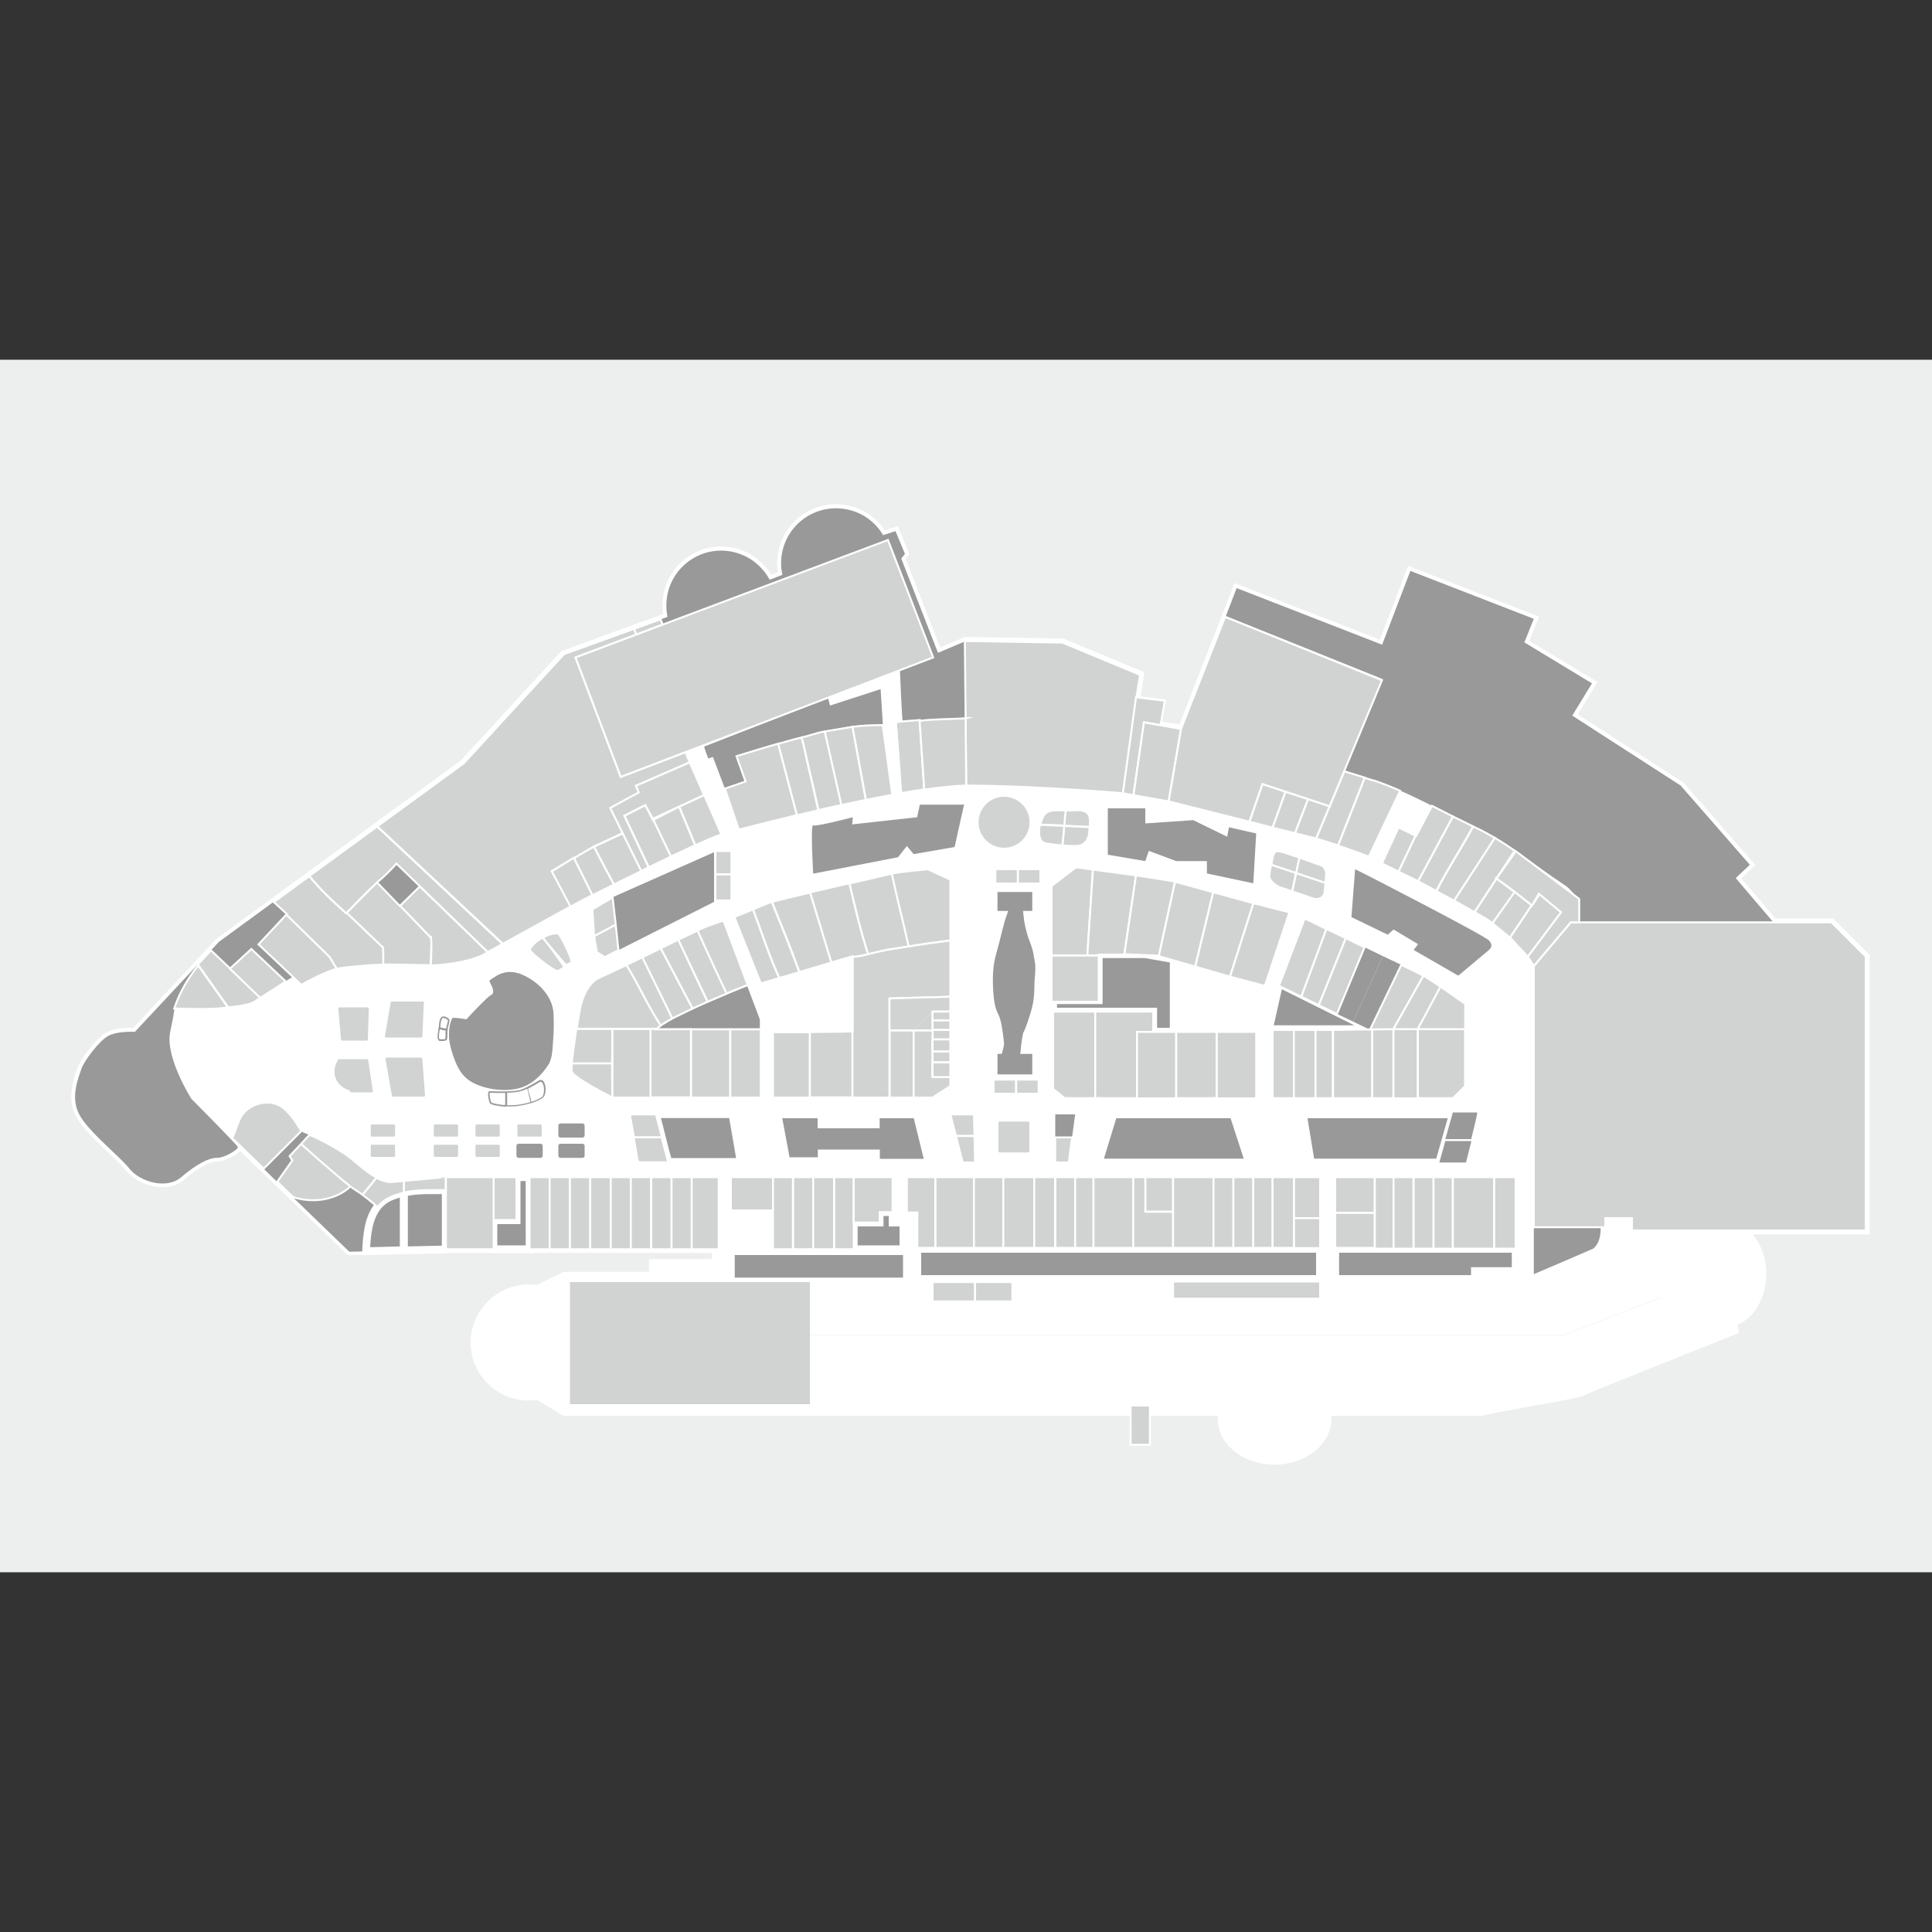 <?xml version="1.0" encoding="utf-8"?>
<!-- Generator: Adobe Illustrator 19.2.0, SVG Export Plug-In . SVG Version: 6.00 Build 0)  -->
<svg version="1.1" id="Layer_1" xmlns="http://www.w3.org/2000/svg" xmlns:xlink="http://www.w3.org/1999/xlink" x="0px" y="0px"
	 viewBox="0 0 1000 1000" style="enable-background:new 0 0 1000 1000;" xml:space="preserve">
<rect x="0" y="0" width="1000" height="1000" fill="#333333" stroke="none"/>
<style type="text/css">
	.st0{fill:#EDEFEF;}
	.st1{fill:#FFFFFF;stroke:#FFFFFF;stroke-width:4;stroke-miterlimit:10;}
	.st2{fill:#999999;stroke:#FFFFFF;stroke-miterlimit:10;}
	.st3{fill:#999999;stroke:#FFFFFF;stroke-width:4;stroke-miterlimit:10;}
	.st4{fill:#999999;}
	.st5{fill:#D1D3D3;stroke:#FFFFFF;stroke-miterlimit:10;}
	.st6{fill:none;stroke:#FFFFFF;stroke-miterlimit:10;}
	.st7{fill:#D1D3D3;}
	.st8{display:none;}
	.st9{display:inline;}
</style>
<g id="background">
	<rect y="186.2" class="st0" width="1000" height="627.6"/>
</g>
<g id="etc">
	<path class="st1" d="M965.7,495.1L948,477.4h-30l-19.5-22.9l7.3-6.9l-35.8-41l-56.1-36.2l10.2-16.7l-35-21.2l4.9-12.2l-64-24.8
		l-14.6,38.2l-75.3-29.3l-5.6,14.5l-22.7,58.3l-12.7-2l2-11.4l-13.1-1.6l2.1-13l-40.2-16.7l-49.9-0.8l-0.6,0.2l-13.9,5.9l-19-48.8
		l1.9-2.4l-4.9-11.8l-6.4,2.1c-4.9-8.4-14-13.9-24.4-13.9c-15.7,0-28.4,12.7-28.4,28.4c0,2.1,0.2,4.1,0.7,6l-6.6,2.6
		c-4.8-9-14.2-15.1-25.1-15.1c-15.7,0-28.4,12.7-28.4,28.4c0,2,0.2,4,0.6,5.9l-3.6,1.3l-13.9,5l-36.3,13.2l-51.9,56.5l-44.7,32.6
		l-5.6,4.1l-10.7,7.8L160,453.4l-18.4,13.4l-28.3,20.7l-4.2,4.5l-6.8,7.3l-32.5,34.8c0,0-9-0.6-13.8,2.1S43.4,549.4,42.2,553
		c-1.2,3.7-6.1,14.5-1.2,23.7s20.7,21.4,26,28.1s19.1,11,26.8,4.4s14.2-10,18.3-10c4.1,0.1,11.4-4.4,11-5.6
		c-0.1-0.2-0.5-0.8-1.3-1.6h1.4l13.3,12.8l7,6.8l8.2,7.9l29.2,28.2l8.8-0.2l41.1-1h24.7h18.7h10.4h0.1h10.4h10.5h10.6h10.4h0.1h10.4
		h10.5H358h0.1h12.3v7.2h-32.5v6.6h-45.1c-0.7,0-1.3,0.2-1.8,0.7l-13.1,6.2c-1.4-0.2-2.8-0.3-4.3-0.3c-15.4,0-28,12.6-28,28
		s12.6,28,28,28c1.6,0,3.2-0.1,4.8-0.4l12.2,7.3c0.5,0.6,1.3,1,2.1,1h340c-0.3,1.2-0.4,2.4-0.4,3.7c0,11.9,12.3,21.6,27.4,21.6
		c15.1,0,27.4-9.7,27.4-21.6c0-1.2-0.1-2.5-0.4-3.7h80.4c0.5,0,1-0.2,1.5-0.4c3.5-0.9,15.9-3.1,26.8-5.1c19.1-3.4,22.2-4,23-4.6
		c3.3-1.7,48.4-19.7,78.2-31.5l1.2-0.5l-0.8-4.2c4.1-1.3,7.8-4.2,10.5-8.4c3-4.6,4.7-10.6,4.7-16.7c0-9.7-4.1-18.1-10.2-22.5h63.7
		V495.1L965.7,495.1z"/>
	<path class="st2" d="M387.1,509.8c-8.8,3.5-42.2,16.9-47.6,23h54.3v-5.2L387.1,509.8z"/>
	<path class="st3" d="M592.8,493.9H582c0,0.1,0,0.1,0,0.2v-0.2h-13.3v23.8h-23.6v5.9h51.8V534h10.6v-37.5L592.8,493.9z"/>
	<polygon class="st3" points="662.1,509.1 656.8,532.7 709.5,532.7 	"/>
	<path class="st3" d="M537.5,496.9c-0.7-3.3-0.5-4.8-2.8-10.7c-1.6-4.1-2.7-9.3-3-12.7h4.6v-13.8h-22v13.8h4.7
		c-1.5,4.2-3.4,13-4.7,17.5c-1.7,5.7-2.9,11.2-2.2,22.3c0.7,11.1,2.9,11.4,3.9,15.6c1,4.1,1.7,11.1,1.7,11.5c0,0.2-0.3,1.7-0.7,3.1
		h-2.7v14.6h22v-14.6h-6c0.3-3.3,1-8.2,1.4-8.7c0.6-0.7,3.3-8.1,4.6-13.6c1.3-5.4,1-10.7,1.2-13.8
		C537.8,504.6,538.2,500.2,537.5,496.9z"/>
	<rect x="497.2" y="523.6" class="st3" width="3.6" height="5.2"/>
	<rect x="500.8" y="523.6" class="st3" width="3.9" height="5.2"/>
	<rect x="500.8" y="528.9" class="st3" width="3.9" height="5.1"/>
	<rect x="497.2" y="528.9" class="st3" width="3.6" height="5.1"/>
	<path class="st3" d="M497.2,538.8v6.3h3.6c0-1.5,0-4.7,0-6.3H497.2z"/>
	<path class="st3" d="M504.7,538.8h-3.9c0,1.6,0,4.8,0,6.3h3.9V538.8z"/>
	<path class="st3" d="M497.2,545.1v5.6h3.6c0-2.4,0-3.2,0-5.6H497.2z"/>
	<path class="st3" d="M504.7,545.1h-3.9c0,2.4,0,3.2,0,5.6h3.9V545.1z"/>
	<rect x="497.2" y="556.5" class="st3" width="3.6" height="6"/>
	<rect x="497.2" y="562.5" class="st3" width="3.6" height="5.6"/>
	<rect x="500.8" y="556.5" class="st3" width="3.9" height="6"/>
	<rect x="500.8" y="562.5" class="st3" width="3.9" height="5.6"/>
	<rect x="497.2" y="455.8" class="st3" width="3.6" height="5.2"/>
	<rect x="500.8" y="455.8" class="st3" width="3.9" height="5.2"/>
	<rect x="500.8" y="461.1" class="st3" width="3.9" height="5.1"/>
	<rect x="497.2" y="461.1" class="st3" width="3.6" height="5.1"/>
	<path class="st3" d="M497.2,471v6.3h3.6c0-1.5,0-4.7,0-6.3H497.2z"/>
	<path class="st3" d="M504.7,471h-3.9c0,1.6,0,4.8,0,6.3h3.9V471z"/>
	<path class="st3" d="M497.2,477.3v5.6h3.6c0-2.4,0-3.2,0-5.6H497.2z"/>
	<path class="st3" d="M504.7,477.3h-3.9c0,2.4,0,3.2,0,5.6h3.9V477.3z"/>
	<rect x="497.2" y="488.7" class="st3" width="3.6" height="6"/>
	<rect x="497.2" y="494.7" class="st3" width="3.6" height="5.6"/>
	<rect x="500.8" y="488.7" class="st3" width="3.9" height="6"/>
	<rect x="500.8" y="494.7" class="st3" width="3.9" height="5.6"/>
	<polygon class="st4" points="573.4,418.4 573.4,442.4 592.8,445.7 594.6,440.4 608.8,445.7 624.7,445.7 624.7,452.1 648.7,457.2 
		650.2,431.4 636.1,428.2 635.2,433.1 617.6,424.5 592.8,426.2 592.8,418.4 	"/>
	<path class="st4" d="M701.4,449.9c-0.2,2.7-1.9,24.8-1.9,24.8l18.8,9.1l3-2.7l12.7,7.6l-2.3,3l23.1,13.3l15.9-13.3c0,0,2.8-2,0-4.9
		S707.6,453,707.6,453L701.4,449.9z"/>
	<path class="st4" d="M499,416.4l-4.9,22l-21.2,3.7l-3.5-4.2l-4.6,5.8l-43.9,8.5c0,0-1.5-25.8,0-25s20.5-4.2,20.5-4.2l-0.3,3.7
		l33.6-3.7l1.4-6.5h21.1L499,416.4L499,416.4z"/>
	<polygon class="st4" points="369.6,441.1 317.8,464.1 317.1,464.5 320.1,491.8 369.6,466.8 	"/>
	<g>
		<path class="st4" d="M234,527.1c0.4-0.8,7.4,0.5,7.4,0.5s10.5-11.5,12.8-12.6c2.4-1.1,0-5.3,0-5.3l-0.9-1.9
			c-0.2-0.5,4-2.9,4.5-3.2c1.8-0.9,3.7-1.4,5.6-1.5c3.9-0.2,7.6,1.5,10.8,3.4c6.4,3.9,11.9,10.4,12.3,18.1c0.2,4.6,0.2,9.2-0.2,13.8
			c-0.3,3.7-0.3,9.3-2.4,12.6c-3.7,5.8-9,10.8-15.8,12.4c-7.3,1.8-17.1,0.4-23.7-3.2c-6.3-3.5-8.5-9.5-10.6-16.1
			C232.1,538.7,231.6,532.6,234,527.1z"/>
		<path class="st4" d="M281.6,560.1c-0.6-1-1.4-1.4-2.4-1h-0.1c0,0-3.1,2-6.4,3.6l0,0c-1,0.5-1.9,0.9-2.7,1.2
			c-1.4,0.6-4.2,0.9-8.1,1l0,0c-4.3,0.1-8.3-0.1-8.4-0.1l0,0c-0.3,0-0.6,0.1-0.7,0.4c-0.6,1.2,0.4,5.3,0.8,5.9
			c0.8,0.9,6.2,1.7,7.9,1.7c0.2,0,0.4,0,0.5-0.1l0,0c0.6,0,1.1,0,1.7,0c1.9,0,3.7-0.1,5.3-0.4c1.3-0.2,3.3-0.6,5.4-1.2l0,0l0.4-0.1
			l0.4-0.1l0,0c2.4-0.8,4.4-1.7,5.7-2.7C282.7,567.1,282.8,562.2,281.6,560.1z M254.3,570.6c-0.5-0.6-1.1-4.5-0.8-5
			c0.5,0,4.1,0.2,8,0.1c0,0.1,0,0.2,0,0.3s0,0.1,0,0.1c0,0.2,0,0.5,0,0.7c0,0.1,0,0.1,0,0.1c0,0.2,0,0.5,0,0.7v0.1
			c0,0.9,0,1.8,0,2.7c0,0.1,0,0.1,0,0.1c0,0.2,0,0.5,0,0.8c0,0.1,0,0.2,0,0.2c0,0.1,0,0.3,0,0.4
			C260.2,572.1,254.8,571.2,254.3,570.6z M269.1,571.7c-2,0.3-4.3,0.4-6.6,0.4c0-0.1,0-0.2,0-0.3s0-0.3,0-0.4c0-0.2,0-0.3,0-0.5
			c0-0.1,0-0.2,0-0.4s0-0.4,0-0.6c0-0.1,0-0.2,0-0.2c0-0.3,0-0.6,0-0.9l0,0c0-0.3,0-0.6,0-0.9v-0.1c0-0.2,0-0.5,0-0.8v-0.1
			c0-0.2,0-0.5,0-0.8V566c0-0.1,0-0.2,0-0.4c3.8-0.1,6.5-0.5,8-1.1c0.7-0.3,1.5-0.6,2.4-1c0.1,0.2,0.1,0.5,0.2,0.7s0.1,0.4,0.2,0.6
			c0.1,0.3,0.2,0.7,0.2,1c0.1,0.2,0.1,0.4,0.1,0.6c0.1,0.4,0.2,0.8,0.3,1.2c0,0.1,0.1,0.2,0.1,0.4c0.1,0.5,0.3,1.1,0.4,1.6l0.2,0.8
			C272.3,571.1,270.4,571.5,269.1,571.7z M280.6,567.7c-1.3,1-3.1,1.8-5.5,2.6l-0.2-0.7c-0.1-0.5-0.3-1.1-0.4-1.6
			c0-0.1-0.1-0.2-0.1-0.2c-0.1-0.4-0.2-0.9-0.4-1.3c-0.1-0.2-0.1-0.4-0.1-0.6c-0.1-0.4-0.2-0.7-0.3-1c-0.1-0.2-0.1-0.4-0.1-0.6
			c-0.1-0.3-0.1-0.6-0.2-0.8c3-1.5,5.8-3.3,6.2-3.5c0.4-0.1,0.9-0.2,1.3,0.7C282,562.5,281.7,566.8,280.6,567.7z"/>
	</g>
	<path class="st4" d="M793.9,659.5c0.9-0.3,30.5-13.1,30.5-13.1s4.3-2.3,4.1-11.1h-34.6V659.5L793.9,659.5z"/>
	<g>
		<path class="st4" d="M229.3,538.8c-0.3,0-0.6,0-0.9,0c-0.2,0-0.5,0-0.7,0c-0.3,0-0.5-0.1-0.7-0.3c-0.9-1.1-0.4-3.6-0.1-5.5
			c0.1-0.3,0.1-0.5,0.1-0.8l0.1-0.4h0.4c0.6,0,1.2,0.2,1.8,0.3c0.7,0.2,1.3,0.3,2,0.3h0.5l-0.1,0.5c-0.1,0.7-0.1,1.4-0.1,2.1
			c0,0.7,0,1.5-0.1,2.2v0.1c-0.1,1-0.2,1.2-1.3,1.4C229.8,538.8,229.6,538.8,229.3,538.8z M227.7,532.7c0,0.1-0.1,0.2-0.1,0.4
			c-0.3,1.5-0.7,4-0.1,4.8h0.1c0.2,0,0.5,0,0.8,0c0.5,0,1.1,0.1,1.5,0c0.1,0,0.5-0.1,0.5-0.1c0-0.1,0.1-0.3,0.1-0.5v-0.1
			c0.1-0.7,0.1-1.4,0.1-2.1c0-0.6,0-1.2,0.1-1.7c-0.6,0-1.2-0.2-1.7-0.3C228.6,532.8,228.2,532.8,227.7,532.7z"/>
	</g>
	<g>
		<path class="st4" d="M231,533.3c-0.7,0-1.4-0.2-2-0.3s-1.1-0.3-1.6-0.3h-0.5l0.1-0.5c0-0.2,0.1-0.3,0.1-0.4
			c0.1-0.4,0.1-0.7,0.1-1.1c0.1-1.3,0.2-2.6,0.9-3.8c0.2-0.4,0.6-0.7,1.1-0.8c1.1-0.2,2.6,0.7,3.2,1.3l0,0c0.5,0.4,0.2,1.6-0.4,3.9
			c-0.2,0.6-0.3,1.2-0.4,1.4v0.1v0.4h-0.4C231.2,533.3,231.1,533.3,231,533.3z M227.9,531.9c0.5,0.1,0.9,0.2,1.3,0.3
			c0.6,0.1,1.1,0.3,1.6,0.3c0.1-0.3,0.2-0.8,0.4-1.4c0.2-0.9,0.7-2.7,0.6-3.1c-0.6-0.5-1.8-1.2-2.5-1.1c-0.2,0-0.4,0.1-0.5,0.4
			c-0.6,1-0.7,2.3-0.8,3.5C228,531.1,227.9,531.5,227.9,531.9L227.9,531.9z"/>
	</g>
	<path class="st4" d="M364.5,386.4c-0.1,0.7,2.1,6.2,2.1,6.2l2.4-0.8l6.3,16.6c0,0,11-3,10.7-3.7s-4.7-13.2-4.7-13.2
		s57.6-17.6,75.7-16.1l-1.2-18.7l-26.2,8.5l-1-3.9L364.5,386.4z"/>
	<path class="st4" d="M499.4,332l-13.9,5.9l-19-48.8l1.9-2.4l-4.9-11.8l-6.4,2.1c-4.9-8.4-14-13.9-24.4-13.9
		c-15.7,0-28.4,12.7-28.4,28.4c0,2.1,0.2,4.1,0.7,6l-6.6,2.6c-4.8-8.9-14.2-15.1-25.1-15.1c-15.7,0-28.4,12.7-28.4,28.4
		c0,2,0.2,4,0.6,5.9l-3.6,1.3l1.1,2.8l116.6-43.8l23.3,60.7l-17.1,6.5c0,0.9,1.1,25.8,1.4,26.5c0,0.1,0,0.1,0,0.2
		c2.9-0.3,5.8-0.5,8.7-0.8v0.3c8-1,15.8-0.8,23.8-1.3L499.4,332z"/>
	<path class="st4" d="M123.1,593.7c-0.4-1.2-24-24.9-24-24.9s-13.8-21.6-11-34.7c2.2-10.4,2.2-11.9,2.1-12.1
		c2.7-8.3,7-15.6,12.4-22.3l-0.3-0.4l-32.5,34.8c0,0-8.9-0.6-13.8,2.1c-4.9,2.7-12.6,13.2-13.8,16.9s-6.1,14.5-1.2,23.7
		s20.7,21.4,26,28.1c5.3,6.7,19.1,11,26.8,4.4s14.2-10,18.3-10C116.2,599.4,123.5,594.9,123.1,593.7z"/>
	<path class="st4" d="M133.8,488.7l14.7-15.7l-6.9-6.2l-28.3,20.7l-4.2,4.5l9.8,9.4l11.1-10.3l17.8,16.8c2-1.2,3.4-2.1,3.6-2.3
		L133.8,488.7z"/>
	<path class="st4" d="M217.3,458.8L205.2,447c-3.2,3.5-6.3,6.7-10,9.7l11.8,12.2L217.3,458.8z"/>
	<path class="st4" d="M149.9,598.5c0,0,6.8-7.3,10.3-11c-1-0.4-2-0.8-2.9-1.2c-0.4-0.1-0.8-0.5-1.2-0.9L136.5,605l7,6.8l7.8-11.1
		L149.9,598.5z"/>
	<path class="st4" d="M187.7,618.5C187.7,618.5,187.6,618.5,187.7,618.5L187.7,618.5c-1.2-0.9-2.5-1.8-3.9-2.6
		c-0.8-0.5-1.6-1.1-2.4-1.7c-7.6,7.1-19.9,8.8-29.8,5.5l29.2,28.2l8.8-0.2c0.3-7.9,1.1-16.9,5.8-22.9
		C192.9,622.4,190.4,620.4,187.7,618.5z"/>
	<path class="st4" d="M917.9,477.4l-19.5-22.9l7.3-6.9l-35.8-41l-56.1-36.2l10.2-16.7l-35-21.2l4.9-12.2L730,295.5l-14.6,38.2
		l-75.3-29.3l-5.6,14.5l81.2,32.6l0.2-0.5l-0.2,0.5l0.2,0.1l-0.2-0.1l-19.9,47.6c3.5,1.1,7,2.2,10.6,3.4l0.8-2.1l-0.8,2.1
		c1.9,0.6,3.8,1.2,5.7,1.7c4.3,1.5,8.5,3.2,12.6,5l1.2-2.5l-1.2,2.5c5.5,2.4,10.8,5,16.2,7.7l0.8-1.6l-0.8,1.6
		c3.7,1.8,7.4,3.7,11.1,5.6l0.8-1.5l-0.8,1.5c3.4,1.7,6.9,3.5,10.5,5.1c0.3-0.6,0.6-1.2,0.9-1.7c-0.3,0.6-0.6,1.2-0.9,1.7
		c0.3,0.1,0.6,0.3,0.9,0.4c3.5,1.7,6.9,3.5,10.2,5.5l0.9-1.4l-0.9,1.4c3.6,2.1,7,4.3,10.5,6.7l1-1.5l-1,1.5
		c8.4,5.6,16.5,11.8,25.4,17.7c3.3,1.9,4.9,5.2,7.9,7.3l0,0c0-0.3,0-0.5-0.3-0.8c0.3,0.3,0.3,0.5,0.3,0.8c0-0.1,0-0.2,0-0.3
		c0,0.1,0,0.2,0,0.3l0,0l0,0c0,4.1,0,8.1-0.2,12.1L917.9,477.4L917.9,477.4L917.9,477.4L917.9,477.4z"/>
	<polygon class="st3" points="674.4,576.8 752,576.8 744.9,601.7 678.5,601.7 	"/>
	<polygon class="st3" points="576.3,576.8 568.7,601.7 646.5,601.7 638.4,576.8 	"/>
	<path class="st3" d="M474.8,577.9c0-0.6-0.5-1.1-1.1-1.1h-19.3c-0.6,0-1.1,0.5-1.1,1.1v4.1h-28.1v-4.1c0-0.6-0.5-1.1-1.1-1.1h-20.3
		c-0.6,0-1.1,0.5-1.1,1.1l4.1,22c0,0.6,0.5,1.1,1.1,1.1h16.3c0.6,0,1.1-0.5,1.1-1.1V597h28.1v3.7c0,0.6,0.5,1.1,1.1,1.1h24.8
		c0.6,0,1.1-0.5,1.1-1.1L474.8,577.9z"/>
	<path class="st3" d="M383.2,600.4l-3.9-22.6c-0.1-0.6-0.7-1.1-1.3-1.1h-38.5c2.2,8.2,4.1,16.6,6.4,24.7h36.3
		C382.8,601.5,383.3,601,383.2,600.4z"/>
	<polygon class="st3" points="267.4,609.3 267.4,631.6 255.4,631.6 255.4,646.6 274.1,646.6 274.1,609.3 	"/>
	<polygon class="st3" points="462,632.8 462,627.4 455.3,627.4 455.3,632.8 441.9,632.8 441.9,646.6 462,646.6 467.6,646.6 
		467.6,632.8 	"/>
	<rect x="474.8" y="646.4" class="st3" width="208.4" height="15.6"/>
	<polygon class="st3" points="763.4,657.9 784.5,657.9 784.5,646.4 691.1,646.4 691.1,662 763.4,662 	"/>
	<rect x="378.3" y="647.6" class="st3" width="91.1" height="15.7"/>
	<g id="Pink_parking">
		<polygon class="st5" points="298.1,690.4 298.1,691.5 809.6,691.5 860.6,671.8 860.2,670.8 809.4,690.4 		"/>
		<rect x="654.1" y="684.1" class="st5" width="0.9" height="5.8"/>
		<rect x="658.5" y="684.1" class="st5" width="0.9" height="5.8"/>
		<rect x="662.8" y="684.1" class="st5" width="0.9" height="5.8"/>
		<rect x="667.1" y="684.1" class="st5" width="0.9" height="5.8"/>
		<rect x="671.5" y="684.1" class="st5" width="0.9" height="5.8"/>
		<rect x="675.8" y="684.1" class="st5" width="0.9" height="5.8"/>
		<rect x="680.2" y="684.1" class="st5" width="0.9" height="5.8"/>
		<rect x="684.5" y="684.1" class="st5" width="0.9" height="5.8"/>
		<rect x="688.9" y="684.1" class="st5" width="0.9" height="5.8"/>
		<rect x="693.3" y="684.1" class="st5" width="0.9" height="5.8"/>
		<rect x="697.6" y="684.1" class="st5" width="0.9" height="5.8"/>
		<rect x="702" y="684.1" class="st5" width="0.9" height="5.8"/>
		<rect x="706.3" y="684.1" class="st5" width="0.9" height="5.8"/>
		<rect x="710.7" y="684.1" class="st5" width="0.9" height="5.8"/>
		<rect x="715" y="684.1" class="st5" width="0.9" height="5.8"/>
		<rect x="719.4" y="684.1" class="st5" width="0.9" height="5.8"/>
		<rect x="723.7" y="684.1" class="st5" width="0.9" height="5.8"/>
		<rect x="728.1" y="684.1" class="st5" width="0.9" height="5.8"/>
		<rect x="732.4" y="684.1" class="st5" width="0.9" height="5.8"/>
		<rect x="736.8" y="684.1" class="st5" width="0.9" height="5.8"/>
		<rect x="741.1" y="684.1" class="st5" width="0.9" height="5.8"/>
		<rect x="745.5" y="684.1" class="st5" width="0.9" height="5.8"/>
		<rect x="749.8" y="684.1" class="st5" width="0.9" height="5.8"/>
		<rect x="754.2" y="684.1" class="st5" width="0.9" height="5.8"/>
		<rect x="758.5" y="684.1" class="st5" width="0.9" height="5.8"/>
		<rect x="762.9" y="684.1" class="st5" width="0.9" height="5.8"/>
		<rect x="767.2" y="684.1" class="st5" width="0.9" height="5.8"/>
		<rect x="771.6" y="684.1" class="st5" width="0.9" height="5.8"/>
		<rect x="775.9" y="684.1" class="st5" width="0.9" height="5.8"/>
		<rect x="780.3" y="684.1" class="st5" width="0.9" height="5.8"/>
		<rect x="784.6" y="684.1" class="st5" width="0.9" height="5.8"/>
		<rect x="789" y="684.1" class="st5" width="0.9" height="5.8"/>
		<rect x="793.4" y="684.1" class="st5" width="0.9" height="5.8"/>
		<rect x="797.7" y="684.1" class="st5" width="0.9" height="5.8"/>
		<rect x="802.1" y="684.1" class="st5" width="0.9" height="5.8"/>
		<rect x="806.4" y="684.1" class="st5" width="0.9" height="5.8"/>
		<rect x="684.5" y="665.6" class="st5" width="0.9" height="5.8"/>
		<rect x="688.9" y="665.6" class="st5" width="0.9" height="5.8"/>
		<rect x="693.3" y="665.6" class="st5" width="0.9" height="5.8"/>
		<rect x="697.6" y="665.6" class="st5" width="0.9" height="5.8"/>
		<rect x="702" y="665.6" class="st5" width="0.9" height="5.8"/>
		<rect x="706.3" y="665.6" class="st5" width="0.9" height="5.8"/>
		<rect x="710.7" y="665.6" class="st5" width="0.9" height="5.8"/>
		<rect x="715" y="665.6" class="st5" width="0.9" height="5.8"/>
		<rect x="719.4" y="665.6" class="st5" width="0.9" height="5.8"/>
		<rect x="723.7" y="665.6" class="st5" width="0.9" height="5.8"/>
		<rect x="728.1" y="665.6" class="st5" width="0.9" height="5.8"/>
		<rect x="732.4" y="665.6" class="st5" width="0.9" height="5.8"/>
		<rect x="736.8" y="665.6" class="st5" width="0.9" height="5.8"/>
		<rect x="741.1" y="665.6" class="st5" width="0.9" height="5.8"/>
		<rect x="745.5" y="665.6" class="st5" width="0.9" height="5.8"/>
		<rect x="749.8" y="665.6" class="st5" width="0.9" height="5.8"/>
		<rect x="754.2" y="665.6" class="st5" width="0.9" height="5.8"/>
		<rect x="758.5" y="665.6" class="st5" width="0.9" height="5.8"/>
		<rect x="762.9" y="665.6" class="st5" width="0.9" height="5.8"/>
		<rect x="767.2" y="665.6" class="st5" width="0.9" height="5.8"/>
		<rect x="771.6" y="665.6" class="st5" width="0.9" height="5.8"/>
		<rect x="775.9" y="665.6" class="st5" width="0.9" height="5.8"/>
		<rect x="780.3" y="665.6" class="st5" width="0.9" height="5.8"/>
		<rect x="784.6" y="665.6" class="st5" width="0.9" height="5.8"/>
		<rect x="789" y="665.6" class="st5" width="0.9" height="5.8"/>
		<rect x="793.4" y="665.6" class="st5" width="0.9" height="5.8"/>
		<rect x="797.7" y="668.4" class="st5" width="0.9" height="5.8"/>
		<rect x="802.1" y="668.4" class="st5" width="0.9" height="5.8"/>
		<rect x="806.4" y="668.4" class="st5" width="0.9" height="5.8"/>
		<rect x="650.3" y="718" class="st5" width="0.9" height="5.8"/>
		<rect x="654.7" y="718" class="st5" width="0.9" height="5.8"/>
		<rect x="659.1" y="718" class="st5" width="0.9" height="5.8"/>
		<rect x="663.4" y="718" class="st5" width="0.9" height="5.8"/>
		<rect x="667.8" y="718" class="st5" width="0.9" height="5.8"/>
		<rect x="672.1" y="718" class="st5" width="0.9" height="5.8"/>
		<rect x="676.5" y="718" class="st5" width="0.9" height="5.8"/>
		<rect x="680.8" y="718" class="st5" width="0.9" height="5.8"/>
		<rect x="685.2" y="718" class="st5" width="0.9" height="5.8"/>
		<rect x="689.5" y="718" class="st5" width="0.9" height="5.8"/>
		<rect x="693.9" y="718" class="st5" width="0.9" height="5.8"/>
		<rect x="698.2" y="718" class="st5" width="0.9" height="5.8"/>
		<rect x="702.6" y="718" class="st5" width="0.9" height="5.8"/>
		<rect x="706.9" y="718" class="st5" width="0.9" height="5.8"/>
		<rect x="711.3" y="718" class="st5" width="0.9" height="5.8"/>
		<rect x="715.6" y="718" class="st5" width="0.9" height="5.8"/>
		<rect x="720" y="718" class="st5" width="0.9" height="5.8"/>
		<rect x="724.3" y="718" class="st5" width="0.9" height="5.8"/>
		<rect x="728.7" y="718" class="st5" width="0.9" height="5.8"/>
		<rect x="733" y="718" class="st5" width="0.9" height="5.8"/>
		<rect x="737.4" y="718" class="st5" width="0.9" height="5.8"/>
		<rect x="741.7" y="718" class="st5" width="0.9" height="5.8"/>
		<rect x="746.1" y="718" class="st5" width="0.9" height="5.8"/>
		<rect x="750.4" y="718" class="st5" width="0.9" height="5.8"/>
		<rect x="754.8" y="718" class="st5" width="0.9" height="5.8"/>
		<rect x="759.2" y="718" class="st5" width="0.9" height="5.8"/>
		<rect x="763.5" y="718" class="st5" width="0.9" height="5.8"/>
		<rect x="767.9" y="718" class="st5" width="0.9" height="5.8"/>
		<rect x="772.2" y="718" class="st5" width="0.9" height="5.8"/>
		<rect x="776.6" y="718" class="st5" width="0.9" height="5.8"/>
		<rect x="780.9" y="718" class="st5" width="0.9" height="5.8"/>
		<rect x="785.3" y="718" class="st5" width="0.9" height="5.8"/>
		<rect x="654.3" y="693.1" class="st5" width="0.9" height="5.8"/>
		<rect x="658.7" y="693.1" class="st5" width="0.9" height="5.8"/>
		<rect x="663" y="693.1" class="st5" width="0.9" height="5.8"/>
		<rect x="667.4" y="693.1" class="st5" width="0.9" height="5.8"/>
		<rect x="671.7" y="693.1" class="st5" width="0.9" height="5.8"/>
		<rect x="676.1" y="693.1" class="st5" width="0.9" height="5.8"/>
		<rect x="680.4" y="693.1" class="st5" width="0.9" height="5.8"/>
		<rect x="623.8" y="684.1" class="st5" width="0.9" height="5.8"/>
		<rect x="628.1" y="684.1" class="st5" width="0.9" height="5.8"/>
		<rect x="632.5" y="684.1" class="st5" width="0.9" height="5.8"/>
		<rect x="636.8" y="684.1" class="st5" width="0.9" height="5.8"/>
		<rect x="641.2" y="684.1" class="st5" width="0.9" height="5.8"/>
		<rect x="645.5" y="684.1" class="st5" width="0.9" height="5.8"/>
		<rect x="649.9" y="684.1" class="st5" width="0.9" height="5.8"/>
		<rect x="620" y="718" class="st5" width="0.9" height="5.8"/>
		<rect x="624.4" y="718" class="st5" width="0.9" height="5.8"/>
		<rect x="628.7" y="718" class="st5" width="0.9" height="5.8"/>
		<rect x="633.1" y="718" class="st5" width="0.9" height="5.8"/>
		<rect x="637.4" y="718" class="st5" width="0.9" height="5.8"/>
		<rect x="641.8" y="718" class="st5" width="0.9" height="5.8"/>
		<rect x="646.1" y="718" class="st5" width="0.9" height="5.8"/>
		<rect x="650.5" y="718" class="st5" width="0.9" height="5.8"/>
		<rect x="624" y="693.1" class="st5" width="0.9" height="5.8"/>
		<rect x="628.4" y="693.1" class="st5" width="0.9" height="5.8"/>
		<rect x="632.7" y="693.1" class="st5" width="0.9" height="5.8"/>
		<rect x="637.1" y="693.1" class="st5" width="0.9" height="5.8"/>
		<rect x="641.4" y="693.1" class="st5" width="0.9" height="5.8"/>
		<rect x="645.8" y="693.1" class="st5" width="0.9" height="5.8"/>
		<rect x="650.1" y="693.1" class="st5" width="0.9" height="5.8"/>
		<rect x="593.6" y="684.1" class="st5" width="0.9" height="5.8"/>
		<rect x="597.9" y="684.1" class="st5" width="0.9" height="5.8"/>
		<rect x="602.3" y="684.1" class="st5" width="0.9" height="5.8"/>
		<rect x="606.6" y="684.1" class="st5" width="0.9" height="5.8"/>
		<rect x="611" y="684.1" class="st5" width="0.9" height="5.8"/>
		<rect x="615.3" y="684.1" class="st5" width="0.9" height="5.8"/>
		<rect x="619.7" y="684.1" class="st5" width="0.9" height="5.8"/>
		<rect x="593.6" y="665.6" class="st5" width="0.9" height="5.8"/>
		<rect x="597.9" y="665.6" class="st5" width="0.9" height="5.8"/>
		<rect x="602.3" y="665.6" class="st5" width="0.9" height="5.8"/>
		<rect x="462.8" y="665.6" class="st5" width="0.9" height="5.8"/>
		<rect x="467.2" y="665.6" class="st5" width="0.9" height="5.8"/>
		<rect x="471.6" y="665.6" class="st5" width="0.9" height="5.8"/>
		<rect x="475.9" y="665.6" class="st5" width="0.9" height="5.8"/>
		<rect x="480.3" y="665.6" class="st5" width="0.9" height="5.8"/>
		<rect x="528.1" y="665.6" class="st5" width="0.9" height="5.8"/>
		<rect x="532.5" y="665.6" class="st5" width="0.9" height="5.8"/>
		<rect x="536.8" y="665.6" class="st5" width="0.9" height="5.8"/>
		<rect x="541.2" y="665.6" class="st5" width="0.9" height="5.8"/>
		<rect x="545.5" y="665.6" class="st5" width="0.9" height="5.8"/>
		<rect x="549.9" y="665.6" class="st5" width="0.9" height="5.8"/>
		<rect x="554.2" y="665.6" class="st5" width="0.9" height="5.8"/>
		<rect x="558.6" y="665.6" class="st5" width="0.9" height="5.8"/>
		<rect x="562.9" y="665.6" class="st5" width="0.9" height="5.8"/>
		<rect x="567.3" y="665.6" class="st5" width="0.9" height="5.8"/>
		<rect x="571.6" y="665.6" class="st5" width="0.9" height="5.8"/>
		<rect x="576" y="665.6" class="st5" width="0.9" height="5.8"/>
		<rect x="580.4" y="665.6" class="st5" width="0.9" height="5.8"/>
		<rect x="584.7" y="665.6" class="st5" width="0.9" height="5.8"/>
		<rect x="589.1" y="665.6" class="st5" width="0.9" height="5.8"/>
		<rect x="593.4" y="665.6" class="st5" width="0.9" height="5.8"/>
		<rect x="597.7" y="665.6" class="st5" width="0.9" height="5.8"/>
		<rect x="602.1" y="665.6" class="st5" width="0.9" height="5.8"/>
		<rect x="432.5" y="665.6" class="st5" width="0.9" height="5.8"/>
		<rect x="436.9" y="665.6" class="st5" width="0.9" height="5.8"/>
		<rect x="441.2" y="665.6" class="st5" width="0.9" height="5.8"/>
		<rect x="445.6" y="665.6" class="st5" width="0.9" height="5.8"/>
		<rect x="449.9" y="665.6" class="st5" width="0.9" height="5.8"/>
		<rect x="454.3" y="665.6" class="st5" width="0.9" height="5.8"/>
		<rect x="458.6" y="665.6" class="st5" width="0.9" height="5.8"/>
		<rect x="402.3" y="665.6" class="st5" width="0.9" height="5.8"/>
		<rect x="406.7" y="665.6" class="st5" width="0.9" height="5.8"/>
		<rect x="411" y="665.6" class="st5" width="0.9" height="5.8"/>
		<rect x="415.4" y="665.6" class="st5" width="0.9" height="5.8"/>
		<rect x="419.7" y="665.6" class="st5" width="0.9" height="5.8"/>
		<rect x="424.1" y="665.6" class="st5" width="0.9" height="5.8"/>
		<rect x="428.4" y="665.6" class="st5" width="0.9" height="5.8"/>
		<rect x="299.3" y="665.6" class="st5" width="0.9" height="5.8"/>
		<rect x="303.6" y="665.6" class="st5" width="0.9" height="5.8"/>
		<rect x="308" y="665.6" class="st5" width="0.9" height="5.8"/>
		<rect x="312.3" y="665.6" class="st5" width="0.9" height="5.8"/>
		<rect x="316.7" y="665.6" class="st5" width="0.9" height="5.8"/>
		<rect x="321" y="665.6" class="st5" width="0.9" height="5.8"/>
		<rect x="325.4" y="665.6" class="st5" width="0.9" height="5.8"/>
		<rect x="329.7" y="665.6" class="st5" width="0.9" height="5.8"/>
		<rect x="334.1" y="665.6" class="st5" width="0.9" height="5.8"/>
		<rect x="338.4" y="665.6" class="st5" width="0.9" height="5.8"/>
		<rect x="342.8" y="665.6" class="st5" width="0.9" height="5.8"/>
		<rect x="347.1" y="665.6" class="st5" width="0.9" height="5.8"/>
		<rect x="351.5" y="665.6" class="st5" width="0.9" height="5.8"/>
		<rect x="355.8" y="665.6" class="st5" width="0.9" height="5.8"/>
		<rect x="360.2" y="665.6" class="st5" width="0.9" height="5.8"/>
		<rect x="364.5" y="665.6" class="st5" width="0.9" height="5.8"/>
		<rect x="368.9" y="665.6" class="st5" width="0.9" height="5.8"/>
		<rect x="373.2" y="665.6" class="st5" width="0.9" height="5.8"/>
		<rect x="377.6" y="665.6" class="st5" width="0.9" height="5.8"/>
		<rect x="381.9" y="665.6" class="st5" width="0.9" height="5.8"/>
		<rect x="386.3" y="665.6" class="st5" width="0.9" height="5.8"/>
		<rect x="390.7" y="665.6" class="st5" width="0.9" height="5.8"/>
		<rect x="395" y="665.6" class="st5" width="0.9" height="5.8"/>
		<rect x="399.4" y="665.6" class="st5" width="0.9" height="5.8"/>
		<rect x="589.8" y="718" class="st5" width="0.9" height="5.8"/>
		<rect x="594.2" y="718" class="st5" width="0.9" height="5.8"/>
		<rect x="598.5" y="718" class="st5" width="0.9" height="5.8"/>
		<rect x="602.9" y="718" class="st5" width="0.9" height="5.8"/>
		<rect x="607.2" y="718" class="st5" width="0.9" height="5.8"/>
		<rect x="611.6" y="718" class="st5" width="0.9" height="5.8"/>
		<rect x="615.9" y="718" class="st5" width="0.9" height="5.8"/>
		<rect x="489.3" y="718" class="st5" width="0.9" height="5.8"/>
		<rect x="493.6" y="718" class="st5" width="0.9" height="5.8"/>
		<rect x="498" y="718" class="st5" width="0.9" height="5.8"/>
		<rect x="502.3" y="718" class="st5" width="0.9" height="5.8"/>
		<rect x="506.7" y="718" class="st5" width="0.9" height="5.8"/>
		<rect x="511" y="718" class="st5" width="0.9" height="5.8"/>
		<rect x="515.4" y="718" class="st5" width="0.9" height="5.8"/>
		<rect x="519.7" y="718" class="st5" width="0.9" height="5.8"/>
		<rect x="524.1" y="718" class="st5" width="0.9" height="5.8"/>
		<rect x="528.4" y="718" class="st5" width="0.9" height="5.8"/>
		<rect x="532.8" y="718" class="st5" width="0.9" height="5.8"/>
		<rect x="537.1" y="718" class="st5" width="0.9" height="5.8"/>
		<rect x="541.5" y="718" class="st5" width="0.9" height="5.8"/>
		<rect x="545.8" y="718" class="st5" width="0.9" height="5.8"/>
		<rect x="550.2" y="718" class="st5" width="0.9" height="5.8"/>
		<rect x="554.5" y="718" class="st5" width="0.9" height="5.8"/>
		<rect x="558.9" y="718" class="st5" width="0.9" height="5.8"/>
		<rect x="563.2" y="718" class="st5" width="0.9" height="5.8"/>
		<rect x="567.6" y="718" class="st5" width="0.9" height="5.8"/>
		<rect x="571.9" y="718" class="st5" width="0.9" height="5.8"/>
		<rect x="576.3" y="718" class="st5" width="0.9" height="5.8"/>
		<rect x="580.7" y="718" class="st5" width="0.9" height="5.8"/>
		<rect x="585" y="718" class="st5" width="0.9" height="5.8"/>
		<rect x="458.9" y="718" class="st5" width="0.9" height="5.8"/>
		<rect x="463.3" y="718" class="st5" width="0.9" height="5.8"/>
		<rect x="467.6" y="718" class="st5" width="0.9" height="5.8"/>
		<rect x="472" y="718" class="st5" width="0.9" height="5.8"/>
		<rect x="476.4" y="718" class="st5" width="0.9" height="5.8"/>
		<rect x="480.7" y="718" class="st5" width="0.9" height="5.8"/>
		<rect x="485.1" y="718" class="st5" width="0.9" height="5.8"/>
		<rect x="428.7" y="718" class="st5" width="0.9" height="5.8"/>
		<rect x="433.1" y="718" class="st5" width="0.9" height="5.8"/>
		<rect x="437.4" y="718" class="st5" width="0.9" height="5.8"/>
		<rect x="441.8" y="718" class="st5" width="0.9" height="5.8"/>
		<rect x="446.1" y="718" class="st5" width="0.9" height="5.8"/>
		<rect x="450.5" y="718" class="st5" width="0.9" height="5.8"/>
		<rect x="454.8" y="718" class="st5" width="0.9" height="5.8"/>
		<rect x="327.1" y="718" class="st5" width="0.9" height="5.8"/>
		<rect x="331.5" y="718" class="st5" width="0.9" height="5.8"/>
		<rect x="335.8" y="718" class="st5" width="0.9" height="5.8"/>
		<rect x="340.2" y="718" class="st5" width="0.9" height="5.8"/>
		<rect x="344.6" y="718" class="st5" width="0.9" height="5.8"/>
		<rect x="348.9" y="718" class="st5" width="0.9" height="5.8"/>
		<rect x="353.3" y="718" class="st5" width="0.9" height="5.8"/>
		<rect x="357.6" y="718" class="st5" width="0.9" height="5.8"/>
		<rect x="362" y="718" class="st5" width="0.9" height="5.8"/>
		<rect x="366.3" y="718" class="st5" width="0.9" height="5.8"/>
		<rect x="370.7" y="718" class="st5" width="0.9" height="5.8"/>
		<rect x="375" y="718" class="st5" width="0.9" height="5.8"/>
		<rect x="379.4" y="718" class="st5" width="0.9" height="5.8"/>
		<rect x="383.7" y="718" class="st5" width="0.9" height="5.8"/>
		<rect x="388.1" y="718" class="st5" width="0.9" height="5.8"/>
		<rect x="392.4" y="718" class="st5" width="0.9" height="5.8"/>
		<rect x="396.8" y="718" class="st5" width="0.9" height="5.8"/>
		<rect x="401.1" y="718" class="st5" width="0.9" height="5.8"/>
		<rect x="405.5" y="718" class="st5" width="0.9" height="5.8"/>
		<rect x="409.8" y="718" class="st5" width="0.9" height="5.8"/>
		<rect x="414.2" y="718" class="st5" width="0.9" height="5.8"/>
		<rect x="418.5" y="718" class="st5" width="0.9" height="5.8"/>
		<rect x="422.9" y="718" class="st5" width="0.9" height="5.8"/>
		<rect x="296.8" y="718" class="st5" width="1" height="5.8"/>
		<rect x="301.2" y="718" class="st5" width="0.9" height="5.8"/>
		<rect x="305.5" y="718" class="st5" width="0.9" height="5.8"/>
		<rect x="309.9" y="718" class="st5" width="0.9" height="5.8"/>
		<rect x="314.2" y="718" class="st5" width="0.9" height="5.8"/>
		<rect x="318.6" y="718" class="st5" width="0.9" height="5.8"/>
		<rect x="322.9" y="718" class="st5" width="0.9" height="5.8"/>
		<rect x="598.2" y="693.1" class="st5" width="0.9" height="5.8"/>
		<rect x="602.5" y="693.1" class="st5" width="0.9" height="5.8"/>
		<rect x="606.9" y="693.1" class="st5" width="0.9" height="5.8"/>
		<rect x="611.2" y="693.1" class="st5" width="0.9" height="5.8"/>
		<rect x="615.6" y="693.1" class="st5" width="0.9" height="5.8"/>
		<rect x="619.9" y="693.1" class="st5" width="0.9" height="5.8"/>
		<rect x="684.8" y="693.1" class="st5" width="0.9" height="5.8"/>
		<rect x="689.1" y="693.1" class="st5" width="0.9" height="5.8"/>
		<rect x="693.5" y="693.1" class="st5" width="0.9" height="5.8"/>
		<rect x="697.8" y="693.1" class="st5" width="0.9" height="5.8"/>
		<rect x="702.2" y="693.1" class="st5" width="0.9" height="5.8"/>
		<rect x="706.5" y="693.1" class="st5" width="0.9" height="5.8"/>
		<rect x="710.9" y="693.1" class="st5" width="0.9" height="5.8"/>
		<rect x="536.8" y="693.1" class="st5" width="0.9" height="5.8"/>
		<rect x="541.2" y="693.1" class="st5" width="0.9" height="5.8"/>
		<rect x="545.5" y="693.1" class="st5" width="0.9" height="5.8"/>
		<rect x="549.9" y="693.1" class="st5" width="0.9" height="5.8"/>
		<rect x="554.2" y="693.1" class="st5" width="0.9" height="5.8"/>
		<rect x="558.6" y="693.1" class="st5" width="0.9" height="5.8"/>
		<rect x="562.9" y="693.1" class="st5" width="0.9" height="5.8"/>
		<rect x="506.5" y="693.1" class="st5" width="0.9" height="5.8"/>
		<rect x="510.8" y="693.1" class="st5" width="0.9" height="5.8"/>
		<rect x="515.2" y="693.1" class="st5" width="0.9" height="5.8"/>
		<rect x="519.6" y="693.1" class="st5" width="0.9" height="5.8"/>
		<rect x="523.9" y="693.1" class="st5" width="0.9" height="5.8"/>
		<rect x="528.3" y="693.1" class="st5" width="0.9" height="5.8"/>
		<rect x="532.6" y="693.1" class="st5" width="0.9" height="5.8"/>
		<rect x="476.3" y="693.1" class="st5" width="0.9" height="5.8"/>
		<rect x="480.7" y="693.1" class="st5" width="0.9" height="5.8"/>
		<rect x="485" y="693.1" class="st5" width="0.9" height="5.8"/>
		<rect x="489.4" y="693.1" class="st5" width="0.9" height="5.8"/>
		<rect x="493.7" y="693.1" class="st5" width="0.9" height="5.8"/>
		<rect x="498.1" y="693.1" class="st5" width="0.9" height="5.8"/>
		<rect x="502.4" y="693.1" class="st5" width="0.9" height="5.8"/>
		<rect x="567.3" y="693.1" class="st5" width="0.9" height="5.8"/>
		<rect x="571.6" y="693.1" class="st5" width="0.9" height="5.8"/>
		<rect x="576" y="693.1" class="st5" width="0.9" height="5.8"/>
		<rect x="580.4" y="693.1" class="st5" width="0.9" height="5.8"/>
		<rect x="584.7" y="693.1" class="st5" width="0.9" height="5.8"/>
		<rect x="589.1" y="693.1" class="st5" width="0.9" height="5.8"/>
		<rect x="593.4" y="693.1" class="st5" width="0.9" height="5.8"/>
		<rect x="415.4" y="693.1" class="st5" width="0.9" height="5.8"/>
		<rect x="419.8" y="693.1" class="st5" width="0.9" height="5.8"/>
		<rect x="424.1" y="693.1" class="st5" width="0.9" height="5.8"/>
		<rect x="428.5" y="693.1" class="st5" width="0.9" height="5.8"/>
		<rect x="432.8" y="693.1" class="st5" width="0.9" height="5.8"/>
		<rect x="437.2" y="693.1" class="st5" width="0.9" height="5.8"/>
		<rect x="441.5" y="693.1" class="st5" width="0.9" height="5.8"/>
		<rect x="385.1" y="693.1" class="st5" width="0.9" height="5.8"/>
		<rect x="389.5" y="693.1" class="st5" width="0.9" height="5.8"/>
		<rect x="393.8" y="693.1" class="st5" width="0.9" height="5.8"/>
		<rect x="398.1" y="693.1" class="st5" width="0.9" height="5.8"/>
		<rect x="402.5" y="693.1" class="st5" width="0.9" height="5.8"/>
		<rect x="406.8" y="693.1" class="st5" width="0.9" height="5.8"/>
		<rect x="411.2" y="693.1" class="st5" width="0.9" height="5.8"/>
		<rect x="354.9" y="693.1" class="st5" width="0.9" height="5.8"/>
		<rect x="359.2" y="693.1" class="st5" width="0.9" height="5.8"/>
		<rect x="363.6" y="693.1" class="st5" width="0.9" height="5.8"/>
		<rect x="368" y="693.1" class="st5" width="0.9" height="5.8"/>
		<rect x="372.3" y="693.1" class="st5" width="0.9" height="5.8"/>
		<rect x="376.7" y="693.1" class="st5" width="0.9" height="5.8"/>
		<rect x="381" y="693.1" class="st5" width="0.9" height="5.8"/>
		<rect x="445.9" y="693.1" class="st5" width="0.9" height="5.8"/>
		<rect x="450.2" y="693.1" class="st5" width="0.9" height="5.8"/>
		<rect x="454.6" y="693.1" class="st5" width="0.9" height="5.8"/>
		<rect x="458.9" y="693.1" class="st5" width="0.9" height="5.8"/>
		<rect x="463.3" y="693.1" class="st5" width="0.9" height="5.8"/>
		<rect x="467.6" y="693.1" class="st5" width="0.9" height="5.8"/>
		<rect x="472" y="693.1" class="st5" width="0.9" height="5.8"/>
		<rect x="299.3" y="693.1" class="st5" width="0.9" height="5.8"/>
		<rect x="303.7" y="693.1" class="st5" width="0.9" height="5.8"/>
		<rect x="308" y="693.1" class="st5" width="0.9" height="5.8"/>
		<rect x="312.4" y="693.1" class="st5" width="0.9" height="5.8"/>
		<rect x="316.8" y="693.1" class="st5" width="0.9" height="5.8"/>
		<rect x="321.1" y="693.1" class="st5" width="0.9" height="5.8"/>
		<rect x="325.5" y="693.1" class="st5" width="0.9" height="5.8"/>
		<rect x="329.8" y="693.1" class="st5" width="0.9" height="5.8"/>
		<rect x="334.2" y="693.1" class="st5" width="0.9" height="5.8"/>
		<rect x="338.5" y="693.1" class="st5" width="0.9" height="5.8"/>
		<rect x="342.9" y="693.1" class="st5" width="0.9" height="5.8"/>
		<rect x="347.2" y="693.1" class="st5" width="0.9" height="5.8"/>
		<rect x="351.6" y="693.1" class="st5" width="0.9" height="5.8"/>
		<rect x="536.8" y="684" class="st5" width="0.9" height="5.8"/>
		<rect x="541.2" y="684" class="st5" width="0.9" height="5.8"/>
		<rect x="545.5" y="684" class="st5" width="0.9" height="5.8"/>
		<rect x="549.9" y="684" class="st5" width="0.9" height="5.8"/>
		<rect x="554.2" y="684" class="st5" width="0.9" height="5.8"/>
		<rect x="558.6" y="684" class="st5" width="0.9" height="5.8"/>
		<rect x="562.9" y="684" class="st5" width="0.9" height="5.8"/>
		<rect x="506.5" y="684" class="st5" width="0.9" height="5.8"/>
		<rect x="510.8" y="684" class="st5" width="0.9" height="5.8"/>
		<rect x="515.2" y="684" class="st5" width="0.9" height="5.8"/>
		<rect x="519.6" y="684" class="st5" width="0.9" height="5.8"/>
		<rect x="523.9" y="684" class="st5" width="0.9" height="5.8"/>
		<rect x="528.3" y="684" class="st5" width="0.9" height="5.8"/>
		<rect x="532.6" y="684" class="st5" width="0.9" height="5.8"/>
		<rect x="476.3" y="684" class="st5" width="0.9" height="5.8"/>
		<rect x="480.7" y="684" class="st5" width="0.9" height="5.8"/>
		<rect x="485" y="684" class="st5" width="0.9" height="5.8"/>
		<rect x="489.4" y="684" class="st5" width="0.9" height="5.8"/>
		<rect x="493.7" y="684" class="st5" width="0.9" height="5.8"/>
		<rect x="498.1" y="684" class="st5" width="0.9" height="5.8"/>
		<rect x="502.4" y="684" class="st5" width="0.9" height="5.8"/>
		<rect x="567.3" y="684" class="st5" width="0.9" height="5.8"/>
		<rect x="571.6" y="684" class="st5" width="0.9" height="5.8"/>
		<rect x="576" y="684" class="st5" width="0.9" height="5.8"/>
		<rect x="580.4" y="684" class="st5" width="0.9" height="5.8"/>
		<rect x="584.7" y="684" class="st5" width="0.9" height="5.8"/>
		<rect x="589.1" y="684" class="st5" width="0.9" height="5.8"/>
		<rect x="415.4" y="684" class="st5" width="0.9" height="5.8"/>
		<rect x="419.8" y="684" class="st5" width="0.9" height="5.8"/>
		<rect x="424.1" y="684" class="st5" width="0.9" height="5.8"/>
		<rect x="428.5" y="684" class="st5" width="0.9" height="5.8"/>
		<rect x="432.8" y="684" class="st5" width="0.9" height="5.8"/>
		<rect x="437.2" y="684" class="st5" width="0.9" height="5.8"/>
		<rect x="441.5" y="684" class="st5" width="0.9" height="5.8"/>
		<rect x="385.1" y="684" class="st5" width="0.9" height="5.8"/>
		<rect x="389.5" y="684" class="st5" width="0.9" height="5.8"/>
		<rect x="393.8" y="684" class="st5" width="0.9" height="5.8"/>
		<rect x="398.1" y="684" class="st5" width="0.9" height="5.8"/>
		<rect x="402.5" y="684" class="st5" width="0.9" height="5.8"/>
		<rect x="406.8" y="684" class="st5" width="0.9" height="5.8"/>
		<rect x="411.2" y="684" class="st5" width="0.9" height="5.8"/>
		<rect x="354.9" y="684" class="st5" width="0.9" height="5.8"/>
		<rect x="359.2" y="684" class="st5" width="0.9" height="5.8"/>
		<rect x="363.6" y="684" class="st5" width="0.9" height="5.8"/>
		<rect x="368" y="684" class="st5" width="0.9" height="5.8"/>
		<rect x="372.3" y="684" class="st5" width="0.9" height="5.8"/>
		<rect x="376.7" y="684" class="st5" width="0.9" height="5.8"/>
		<rect x="381" y="684" class="st5" width="0.9" height="5.8"/>
		<rect x="445.9" y="684" class="st5" width="0.9" height="5.8"/>
		<rect x="450.2" y="684" class="st5" width="0.9" height="5.8"/>
		<rect x="454.6" y="684" class="st5" width="0.9" height="5.8"/>
		<rect x="458.9" y="684" class="st5" width="0.9" height="5.8"/>
		<rect x="463.3" y="684" class="st5" width="0.9" height="5.8"/>
		<rect x="467.6" y="684" class="st5" width="0.9" height="5.8"/>
		<rect x="472" y="684" class="st5" width="0.9" height="5.8"/>
		<rect x="299.3" y="684" class="st5" width="0.9" height="5.8"/>
		<rect x="303.7" y="684" class="st5" width="0.9" height="5.8"/>
		<rect x="308" y="684" class="st5" width="0.9" height="5.8"/>
		<rect x="312.4" y="684" class="st5" width="0.9" height="5.8"/>
		<rect x="316.8" y="684" class="st5" width="0.9" height="5.8"/>
		<rect x="321.1" y="684" class="st5" width="0.9" height="5.8"/>
		<rect x="325.5" y="684" class="st5" width="0.9" height="5.8"/>
		<rect x="329.8" y="684" class="st5" width="0.9" height="5.8"/>
		<rect x="334.2" y="684" class="st5" width="0.9" height="5.8"/>
		<rect x="338.5" y="684" class="st5" width="0.9" height="5.8"/>
		<rect x="342.9" y="684" class="st5" width="0.9" height="5.8"/>
		<rect x="347.2" y="684" class="st5" width="0.9" height="5.8"/>
		<rect x="351.6" y="684" class="st5" width="0.9" height="5.8"/>
		<rect x="715.2" y="693.1" class="st5" width="0.9" height="5.8"/>
		<rect x="719.6" y="693.1" class="st5" width="0.9" height="5.8"/>
		<rect x="724" y="693.1" class="st5" width="0.9" height="5.8"/>
		<rect x="728.3" y="693.1" class="st5" width="0.9" height="5.8"/>
		<rect x="732.7" y="693.1" class="st5" width="0.9" height="5.8"/>
		<rect x="737" y="693.1" class="st5" width="0.9" height="5.8"/>
		<rect x="741.4" y="693.1" class="st5" width="0.9" height="5.8"/>
		<rect x="745.7" y="693.1" class="st5" width="0.9" height="5.8"/>
		<rect x="750.1" y="693.1" class="st5" width="0.9" height="5.8"/>
		<rect x="754.4" y="693.1" class="st5" width="0.9" height="5.8"/>
		<rect x="758.8" y="693.1" class="st5" width="0.9" height="5.8"/>
		<rect x="763.1" y="693.1" class="st5" width="0.9" height="5.8"/>
		<rect x="767.5" y="693.1" class="st5" width="0.9" height="5.8"/>
		<rect x="771.8" y="693.1" class="st5" width="0.9" height="5.8"/>
		<rect x="776.2" y="693.1" class="st5" width="0.9" height="5.8"/>
		<rect x="780.5" y="693.1" class="st5" width="0.9" height="5.8"/>
		<rect x="784.9" y="693.1" class="st5" width="0.9" height="5.8"/>
		<rect x="789.2" y="693.1" class="st5" width="0.9" height="5.8"/>
		<rect x="793.6" y="693.1" class="st5" width="0.9" height="5.8"/>
		<rect x="797.9" y="693.1" class="st5" width="0.9" height="5.8"/>
		<rect x="802.3" y="693.1" class="st5" width="0.9" height="5.8"/>
		<rect x="806.6" y="693.1" class="st5" width="0.9" height="5.8"/>
		
			<rect x="811.5" y="693" transform="matrix(0.93 -0.366 0.366 0.93 -198.516 345.89)" class="st5" width="0.9" height="5.8"/>
		
			<rect x="815.5" y="691.5" transform="matrix(0.931 -0.366 0.366 0.931 -197.421 346.514)" class="st5" width="1" height="5.8"/>
		
			<rect x="819.7" y="689.9" transform="matrix(0.93 -0.366 0.366 0.93 -196.815 348.654)" class="st5" width="0.9" height="5.8"/>
		
			<rect x="823.8" y="688.3" transform="matrix(0.93 -0.368 0.368 0.93 -196.419 351.47)" class="st5" width="0.9" height="5.8"/>
		
			<rect x="827.8" y="686.7" transform="matrix(0.93 -0.366 0.366 0.93 -195.08 351.397)" class="st5" width="0.9" height="5.8"/>
		
			<rect x="831.7" y="685" transform="matrix(0.93 -0.367 0.367 0.93 -194.404 353.399)" class="st5" width="0.9" height="5.8"/>
		
			<rect x="835.8" y="683.5" transform="matrix(0.93 -0.367 0.367 0.93 -193.666 355.14)" class="st5" width="0.9" height="5.8"/>
		
			<rect x="839.9" y="681.9" transform="matrix(0.93 -0.367 0.367 0.93 -192.797 356.531)" class="st5" width="0.9" height="5.8"/>
		
			<rect x="844" y="680.2" transform="matrix(0.931 -0.366 0.366 0.931 -191.453 356.59)" class="st5" width="1" height="5.8"/>
		
			<rect x="848" y="678.7" transform="matrix(0.93 -0.367 0.367 0.93 -191.045 359.279)" class="st5" width="0.9" height="5.8"/>
		
			<rect x="852" y="677.1" transform="matrix(0.93 -0.367 0.367 0.93 -190.184 360.636)" class="st5" width="0.9" height="5.8"/>
		
			<rect x="856.1" y="675.4" transform="matrix(0.931 -0.366 0.366 0.931 -188.849 360.685)" class="st5" width="1" height="5.8"/>
		
			<rect x="860.1" y="673.8" transform="matrix(0.931 -0.366 0.366 0.931 -187.992 362.038)" class="st5" width="1" height="5.8"/>
		
			<rect x="864.2" y="672.3" transform="matrix(0.93 -0.366 0.366 0.93 -187.256 363.763)" class="st5" width="0.9" height="5.8"/>
		
			<rect x="812" y="681.6" transform="matrix(0.931 -0.366 0.366 0.931 -194.046 344.54)" class="st5" width="1" height="5.8"/>
		
			<rect x="816.2" y="680" transform="matrix(0.93 -0.367 0.367 0.93 -193.746 347.685)" class="st5" width="0.9" height="5.8"/>
		
			<rect x="820.2" y="678.4" transform="matrix(0.93 -0.367 0.367 0.93 -192.778 348.717)" class="st5" width="0.9" height="5.8"/>
		
			<rect x="824.2" y="676.8" transform="matrix(0.93 -0.367 0.367 0.93 -192.022 350.403)" class="st5" width="0.9" height="5.8"/>
		
			<rect x="828.2" y="675.2" transform="matrix(0.931 -0.366 0.366 0.931 -190.584 350.022)" class="st5" width="1" height="5.8"/>
		
			<rect x="832.3" y="673.6" transform="matrix(0.93 -0.366 0.366 0.93 -189.966 352.163)" class="st5" width="0.9" height="5.8"/>
		
			<rect x="836.4" y="672" transform="matrix(0.93 -0.367 0.367 0.93 -189.401 354.544)" class="st5" width="0.9" height="5.8"/>
		
			<rect x="840.4" y="670.4" transform="matrix(0.93 -0.367 0.367 0.93 -188.539 355.902)" class="st5" width="0.9" height="5.8"/>
		
			<rect x="844.5" y="668.8" transform="matrix(0.93 -0.367 0.367 0.93 -187.56 356.962)" class="st5" width="0.9" height="5.8"/>
		
			<rect x="848.5" y="667.3" transform="matrix(0.93 -0.367 0.367 0.93 -186.83 358.674)" class="st5" width="0.9" height="5.8"/>
		
			<rect x="852.6" y="665.6" transform="matrix(0.931 -0.366 0.366 0.931 -185.502 358.729)" class="st5" width="1" height="5.8"/>
		
			<rect x="856.6" y="664.1" transform="matrix(0.93 -0.367 0.367 0.93 -184.994 361.088)" class="st5" width="0.9" height="5.8"/>
		
			<rect x="811.9" y="666.5" transform="matrix(0.93 -0.366 0.366 0.93 -188.779 344.198)" class="st5" width="0.9" height="5.8"/>
		
			<rect x="815.9" y="664.8" transform="matrix(0.93 -0.367 0.367 0.93 -188.19 346.514)" class="st5" width="0.9" height="5.8"/>
		
			<rect x="820" y="663.3" transform="matrix(0.931 -0.366 0.366 0.931 -186.928 346.637)" class="st5" width="1" height="5.8"/>
		
			<rect x="824" y="661.7" transform="matrix(0.93 -0.367 0.367 0.93 -186.489 349.28)" class="st5" width="0.9" height="5.8"/>
		
			<rect x="828.1" y="660.1" transform="matrix(0.93 -0.367 0.367 0.93 -185.607 350.671)" class="st5" width="0.9" height="5.8"/>
		
			<rect x="832.2" y="658.5" transform="matrix(0.93 -0.366 0.366 0.93 -184.425 351.079)" class="st5" width="0.9" height="5.8"/>
		
			<rect x="836.2" y="656.9" transform="matrix(0.931 -0.366 0.366 0.931 -183.458 352.121)" class="st5" width="1" height="5.8"/>
		
			<rect x="840.2" y="655.3" transform="matrix(0.93 -0.366 0.366 0.93 -182.707 353.79)" class="st5" width="0.9" height="5.8"/>
		
			<rect x="844.3" y="653.6" transform="matrix(0.931 -0.366 0.366 0.931 -181.69 354.85)" class="st5" width="1" height="5.8"/>
		
			<rect x="848.3" y="652.1" transform="matrix(0.93 -0.367 0.367 0.93 -181.266 357.531)" class="st5" width="0.9" height="5.8"/>
		
			<rect x="852.4" y="650.5" transform="matrix(0.93 -0.366 0.366 0.93 -180.095 357.922)" class="st5" width="0.9" height="5.8"/>
		
			<rect x="856.4" y="648.9" transform="matrix(0.931 -0.366 0.366 0.931 -179.004 358.509)" class="st5" width="1" height="5.8"/>
	</g>
	<rect x="585.2" y="727.5" class="st5" width="10" height="20.3"/>
	<path id="_x3C_Path_x3E__1_" class="st4" d="M301.5,588.8h-11.4c-0.6,0-1.1-0.5-1.1-1.1v-5.1c0-0.6,0.5-1.1,1.1-1.1h11.4
		c0.6,0,1.1,0.5,1.1,1.1v5.1C302.6,588.3,302.1,588.8,301.5,588.8z"/>
	<path id="_x3C_Path_x3E_" class="st4" d="M301.5,599.3h-11.4c-0.6,0-1.1-0.5-1.1-1.1v-5.1c0-0.6,0.5-1.1,1.1-1.1h11.4
		c0.6,0,1.1,0.5,1.1,1.1v5.1C302.6,598.9,302.1,599.3,301.5,599.3z"/>
	<path class="st4" d="M279.8,599.3h-11.4c-0.6,0-1.1-0.5-1.1-1.1v-5.1c0-0.6,0.5-1.1,1.1-1.1h11.4c0.6,0,1.1,0.5,1.1,1.1v5.1
		C280.9,598.9,280.4,599.3,279.8,599.3z"/>
	<polygon id="_x3C_Path_x3E__2_" class="st4" points="556.5,576.8 546.2,576.8 546.2,588.7 554.9,588.7 	"/>
	<path id="_x3C_Path_x3E__3_" class="st4" d="M764.6,575.8H752l-3.9,13.8h13.4C763.1,583.3,764.7,576.5,764.6,575.8z"/>
	<path id="_x3C_Path_x3E__4_" class="st4" d="M748.1,590.6l-3.1,11.1h13.8c0,0,1.4-5.4,2.8-11.1H748.1z"/>
	<polygon class="st4" points="706.3,490.3 692,524.8 700.4,528.8 715.8,494.9 	"/>
	<polygon class="st4" points="715.8,494.9 700.4,528.8 708.7,532.8 709.2,532.8 725.3,499.4 	"/>
	<path class="st3" d="M202.5,619.3c-3,1.2-5.4,3.1-7.2,5.4c-4.7,6-5.5,15-5.8,22.9l19.5-0.5v-29.9
		C206.9,617.7,204.7,618.4,202.5,619.3z"/>
	<path class="st3" d="M230.7,616.1c-7.3,0-14.6-0.4-21.6,1.2v29.9l21.6-0.5V616.1z"/>
</g>
<g id="rooms">
	<rect id="r265" x="274.1" y="609.3" class="st5" width="10.5" height="37.3"/>
	<rect id="r264" x="284.5" y="609.3" class="st5" width="10.5" height="37.3"/>
	<rect id="r263" x="295" y="609.3" class="st5" width="10.5" height="37.3"/>
	<rect id="r262" x="305.5" y="609.3" class="st5" width="10.6" height="37.3"/>
	<rect id="r261" x="316.1" y="609.3" class="st5" width="10.6" height="37.3"/>
	<rect id="r260" x="326.5" y="609.3" class="st5" width="10.5" height="37.3"/>
	<rect id="r259" x="337.1" y="609.3" class="st5" width="10.5" height="37.3"/>
	<rect id="r258" x="347.6" y="609.3" class="st5" width="10.5" height="37.3"/>
	<rect id="r257" x="358" y="609.3" class="st5" width="14" height="37.3"/>
	<rect id="r256" x="378.3" y="609.3" class="st5" width="21.9" height="17.2"/>
	<rect id="r254" x="410.5" y="609.3" class="st5" width="10.5" height="37.3"/>
	<rect id="r253-2" x="420.9" y="609.3" class="st5" width="10.8" height="37.3"/>
	<rect id="r253-1" x="431.8" y="609.3" class="st5" width="10.1" height="37.3"/>
	<polygon id="r252" class="st5" points="441.9,609.3 441.9,632.8 455.3,632.8 455.3,627.4 455.3,627.4 455.3,627.4 462,627.4 
		462,609.3 	"/>
	<rect id="r255" x="400.1" y="609.3" class="st5" width="10.3" height="37.3"/>
	<rect id="r246" x="592.8" y="609.3" class="st5" width="14.4" height="17.9"/>
	<rect id="r248-2" x="546.2" y="609.3" class="st5" width="10.3" height="36.6"/>
	<rect id="r250-2" x="484.1" y="609.3" class="st5" width="20.1" height="36.6"/>
	<g id="r249-2-250-1">
		<rect x="504.1" y="609.3" class="st5" width="15.2" height="36.6"/>
		<rect x="519.3" y="609.3" class="st5" width="16" height="36.6"/>
	</g>
	<rect id="r249-1" x="535.3" y="609.3" class="st5" width="10.8" height="36.6"/>
	<rect id="r248-1" x="556.5" y="609.3" class="st5" width="9.5" height="36.6"/>
	<rect id="r247" x="566" y="609.3" class="st5" width="20.6" height="36.6"/>
	<polygon class="st5" points="607.2,627.2 592.8,627.2 592.8,627.5 592.8,627.2 592.8,627.2 592.8,609.3 586.6,609.3 586.6,645.9 
		607.2,645.9 	"/>
	<rect id="r245" x="607.2" y="609.3" class="st5" width="20.9" height="36.6"/>
	<rect id="r244-1" x="628.1" y="609.3" class="st5" width="10.3" height="36.6"/>
	<rect id="_x32_44_x2F_2_1_" x="638.4" y="609.3" class="st5" width="10.3" height="36.6"/>
	<rect id="r243" x="648.7" y="609.3" class="st5" width="10" height="36.6"/>
	<polygon id="r242" class="st5" points="669.8,630.5 669.8,609.3 658.7,609.3 658.7,645.9 669.8,645.9 	"/>
	<rect id="r241" x="669.8" y="609.3" class="st5" width="13.5" height="21.2"/>
	<rect x="669.8" y="630.5" class="st5" width="13.5" height="15.5"/>
	<polygon id="r251" class="st5" points="469.4,609.3 469.4,627.6 474.8,627.6 474.8,645.9 484.1,645.9 484.1,609.3 	"/>
	<path class="st5" d="M623.7,673.6"/>
	<rect x="482.7" y="663.6" class="st5" width="22" height="10"/>
	<rect x="504.7" y="663.6" class="st5" width="19.3" height="10"/>
	<rect x="607.2" y="663.3" class="st5" width="76.1" height="8.9"/>
	<rect id="r239-2" x="711.6" y="609.3" class="st5" width="9.8" height="37"/>
	<rect id="r239-1" x="721.3" y="609.3" class="st5" width="10.3" height="37"/>
	<g id="r235-238">
		<rect x="731.7" y="609.3" class="st5" width="10.3" height="37"/>
		<rect x="742" y="609.3" class="st5" width="10" height="37"/>
		<rect x="752" y="609.3" class="st5" width="21.4" height="37"/>
		<rect x="773.4" y="609.3" class="st5" width="11.1" height="37"/>
	</g>
	<rect id="r240" x="691.1" y="609.3" class="st5" width="20.4" height="18.5"/>
	<rect x="691.1" y="627.8" class="st5" width="20.4" height="18.1"/>
	<polygon id="k226" class="st5" points="546.2,588.7 546.2,601.7 553.2,601.7 554.9,588.7 	"/>
	<polygon id="k229" class="st5" points="504.1,576.8 491.9,576.8 494.8,588 504.4,588 	"/>
	<polygon id="k230" class="st5" points="494.8,588 498.3,601.7 504.7,601.7 504.4,588 	"/>
	<path id="k231" class="st5" d="M339.5,576.8h-12.4l0,0c-0.6,0-1,0.5-0.9,1.1l1.9,10.8h14.5C341.6,584.7,340.6,580.7,339.5,576.8z"
		/>
	<path id="k232" class="st5" d="M328,588.7l2,11.8c0.1,0.6,0.7,1.1,1.3,1.1h14.6c-1.2-4.2-2.3-8.5-3.4-12.9L328,588.7L328,588.7z"/>
	<path id="k239" class="st5" d="M236.5,588.8h-11.4c-0.6,0-1.1-0.5-1.1-1.1v-5.1c0-0.6,0.5-1.1,1.1-1.1h11.4c0.6,0,1.1,0.5,1.1,1.1
		v5.1C237.5,588.3,237.1,588.8,236.5,588.8z"/>
	<path id="k240" class="st5" d="M236.5,599.3h-11.4c-0.6,0-1.1-0.5-1.1-1.1v-5.1c0-0.6,0.5-1.1,1.1-1.1h11.4c0.6,0,1.1,0.5,1.1,1.1
		v5.1C237.5,598.9,237.1,599.3,236.5,599.3z"/>
	<path id="k243" class="st5" d="M203.9,588.8h-11.4c-0.6,0-1.1-0.5-1.1-1.1v-5.1c0-0.6,0.5-1.1,1.1-1.1h11.4c0.6,0,1.1,0.5,1.1,1.1
		v5.1C205,588.3,204.5,588.8,203.9,588.8z"/>
	<path id="k244" class="st5" d="M203.9,599.3h-11.4c-0.6,0-1.1-0.5-1.1-1.1v-5.1c0-0.6,0.5-1.1,1.1-1.1h11.4c0.6,0,1.1,0.5,1.1,1.1
		v5.1C205,598.9,204.5,599.3,203.9,599.3z"/>
	<g id="k237-k238">
		<path class="st5" d="M258.1,588.8h-11.4c-0.6,0-1.1-0.5-1.1-1.1v-5.1c0-0.6,0.5-1.1,1.1-1.1h11.4c0.6,0,1.1,0.5,1.1,1.1v5.1
			C259.2,588.3,258.7,588.8,258.1,588.8z"/>
		<path class="st5" d="M258.1,599.3h-11.4c-0.6,0-1.1-0.5-1.1-1.1v-5.1c0-0.6,0.5-1.1,1.1-1.1h11.4c0.6,0,1.1,0.5,1.1,1.1v5.1
			C259.2,598.9,258.7,599.3,258.1,599.3z"/>
	</g>
	<path id="k235" class="st5" d="M279.8,588.8h-11.4c-0.6,0-1.1-0.5-1.1-1.1v-5.1c0-0.6,0.5-1.1,1.1-1.1h11.4c0.6,0,1.1,0.5,1.1,1.1
		v5.1C280.9,588.3,280.4,588.8,279.8,588.8z"/>
	<path id="k203" class="st5" d="M189.8,539.1h-12.7c-0.6,0-1.1-0.5-1.1-1.1l-1.4-16c0-0.6,0.5-1.1,1.1-1.1h14.6
		c0.6,0,1.1,0.5,1.1,1.1l-0.5,16C190.9,538.6,190.4,539.1,189.8,539.1z"/>
	<path id="k242" class="st5" d="M192.5,565.9h-10.8c-0.6,0-1.1-0.5-1.1-1.1c-0.6-0.2-5-1.4-7.1-6c-2.3-5.1,0.6-9.7,0.8-10
		c0-0.1,0-0.5,0.3-0.8c0.2-0.2,0.5-0.3,0.8-0.3H190c0.6,0,1.1,0.5,1.1,1.1l2.4,16C193.6,565.4,193.1,565.9,192.5,565.9z"/>
	<path id="k204" class="st5" d="M218,537.5h-18.2c-0.6,0-1.1-0.5-1.1-1.1l3-17.4c0-0.6,0.5-1.1,1.1-1.1h16c0.6,0,1.1,0.5,1.1,1.1
		l-0.8,17.4C219.1,537,218.6,537.5,218,537.5z"/>
	<path id="k241" class="st5" d="M219.4,568.1h-16c-0.6,0-1.1-0.5-1.1-1.1l-3.3-19c0-0.6,0.5-1.1,1.1-1.1H218c0.6,0,1.1,0.5,1.1,1.1
		l1.4,19C220.5,567.6,220,568.1,219.4,568.1z"/>
	<rect id="r266-1" x="255.4" y="609.3" class="st5" width="11.9" height="22.2"/>
	<rect id="r266-2" x="230.8" y="609.3" class="st5" width="24.7" height="37.3"/>
	<path id="r2114" class="st5" d="M152.6,580.1c-1.8-2.4-3.7-4.8-6.1-6.7c-5-3.9-12.3-3.3-17.4,0.1c-6,3.9-6,9.8-8.9,15.6l16.3,15.8
		l19.6-19.6C154.7,583.8,153.4,581.2,152.6,580.1z"/>
	<path id="r268" class="st5" d="M181.4,614.1c0.8,0.6,1.6,1.2,2.4,1.7c1.4,0.9,2.6,1.7,3.9,2.6c2.3-3,4.9-5.8,7.2-8.9
		c-6.2-3.3-12.1-9.5-16.9-12.6c-5.6-3.6-11.6-6.9-17.8-9.5c-3.4,3.7-10.3,11-10.3,11l1.4,2.2l-7.8,11.1l8.2,7.9
		C161.6,622.9,173.8,621.3,181.4,614.1c-6.7-5.1-25.5-21.9-25.5-21.9S174.7,609,181.4,614.1"/>
	<g id="r267-2">
		<path class="st5" d="M203.4,611.8c-2.8,0.2-5.7-0.6-8.5-2.2c-2.3,3-4.9,5.9-7.2,8.9c2.7,2,5.2,4,7.7,6.3c1.8-2.3,4.1-4.1,7.2-5.4
			c2.2-0.9,4.4-1.6,6.6-2.1v-6C205.8,611.5,203.4,611.8,203.4,611.8z"/>
	</g>
	<g id="r267-1">
		<path class="st5" d="M209.1,611.2v6c7.1-1.5,14.3-1.2,21.6-1.2v-6.8C230.8,609.3,217.1,610.5,209.1,611.2z"/>
	</g>
	<path id="r270-1" class="st5" d="M324.1,499.5c6.5,10.1,11.1,21.3,17.8,31.3c1.6-1.1,6.1-3.7,6.1-3.7l-15.5-31.7
		C332.5,495.5,326.7,498.3,324.1,499.5z"/>
	<polygon id="r270-2" class="st5" points="332.5,495.5 348,527.1 358.5,522 342,490.8 	"/>
	<polygon id="r271-1" class="st5" points="342,490.8 358.5,522 366.2,518.5 351.1,486.4 	"/>
	<path id="r271-2" class="st5" d="M351.1,486.4l15.2,32.1c0,0,6.9-3,10-4.3c-5.3-10.8-10.1-21.6-15.1-32.6
		C358.1,483,351.1,486.4,351.1,486.4z"/>
	<path id="r272" class="st5" d="M374.5,476.5c-1.2,0.4-7.4,2.2-13.5,5.1c5,11,9.9,21.8,15.1,32.6c4.7-2,8.6-3.5,10.9-4.4
		L374.5,476.5z"/>
	<path id="r269" class="st5" d="M336.7,532.6h3.1c0.5-0.5,1.3-1.1,2.2-1.8c-6.7-10-11.4-21.1-17.8-31.3c-6.2,3-11.2,5.3-13.3,6.2
		c-8.3,3.3-10.5,15.7-10.5,15.7c-0.3,1.2-1.1,5.8-1.9,11.1h18.7"/>
	<line class="st6" x1="317" y1="532.6" x2="336.7" y2="532.6"/>
	<path id="r2113-1" class="st5" d="M317,532.6h-18.7c-0.9,6.1-1.9,13.3-2.4,17.9h20.9C316.9,544.5,317,538.5,317,532.6z"/>
	<path id="r2113-2" class="st5" d="M316.8,550.4H296c-0.2,2-0.2,3.5-0.1,4.1c0.5,3.3,21.2,13.6,21.2,13.6
		C316.8,562.2,316.8,556.3,316.8,550.4z"/>
	<path id="r2111" class="st5" d="M339.5,532.8c0.1-0.1,0.2-0.2,0.2-0.3h-3.1c0,11.9-0.5,23.6,0,35.5h21v-35.3L339.5,532.8
		L339.5,532.8z"/>
	<rect id="MATSUMOTO-KIYOSHI" x="317" y="532.6" class="st5" width="19.7" height="35.5"/>
	<rect id="r2110" x="357.7" y="532.8" class="st5" width="20.3" height="35.3"/>
	<rect id="r2109" x="378" y="532.8" class="st5" width="15.8" height="35.3"/>
	<path id="r273" class="st5" d="M380.1,474.6l13.7,34.4l9.6-2.8c-5.2-10.9-9.1-23.6-13.6-35.5C386.9,471.9,383.3,473.4,380.1,474.6z
		"/>
	<path id="r274" class="st5" d="M389.8,470.7c4.5,11.8,8.5,24.5,13.6,35.5l10.3-3c-4.4-12.3-9.3-24.2-14.2-36.3
		C397.6,467.3,393.1,469.3,389.8,470.7z"/>
	<g id="r277-278">
		<path class="st5" d="M491.9,486.8v-31.5l-11.7-5.4c0,0-16.3,1.6-18.3,2.2c-0.1,0-0.2,0.1-0.4,0.1c2.6,12.7,5.9,25.1,8.7,37.7
			C477.5,488.7,484.7,487.7,491.9,486.8z"/>
		<path class="st5" d="M462.6,491.1c2.6-0.4,5.1-0.8,7.7-1.2c-2.8-12.7-6.1-25.1-8.7-37.7c-2.1,0.5-11.2,2.6-21.9,5.1
			c2.9,12.3,5.7,24.6,9.6,36.7C453.6,492.9,458,491.7,462.6,491.1z"/>
	</g>
	<path id="r2108" class="st5" d="M400.1,534.1v34h19.1v-33.8C409.9,534.3,401,534.4,400.1,534.1z"/>
	<path id="r279" class="st5" d="M470.3,489.9c-2.6,0.4-5.1,0.8-7.7,1.2c-4.6,0.6-9,1.8-13.4,2.8c-2.5,0.6-5.1,1.1-7.8,1.4v38.6
		c0,0-0.1,0-0.3,0v34.2h19.3v-34.7v-16.6c10.5-0.4,21-0.5,31.5-0.9v-29.1C484.7,487.7,477.5,488.7,470.3,489.9z"/>
	<path class="st5" d="M482.7,523.6L482.7,523.6h9.2v-7.7c-10.5,0.4-21,0.5-31.5,0.9v16.6h12.5"/>
	<polyline class="st5" points="472.9,533.4 482.7,533.4 482.7,533.1 482.7,528.2 482.7,528.2 482.7,523.6 	"/>
	<rect x="482.7" y="523.6" class="st5" width="9.2" height="4.6"/>
	<rect x="482.7" y="528.2" class="st5" width="9.2" height="4.9"/>
	<polygon class="st5" points="491.9,538 491.9,533.1 482.7,533.1 482.7,533.4 482.7,538 	"/>
	<rect x="482.7" y="544.2" class="st5" width="9.2" height="5.7"/>
	<path class="st5" d="M482.7,557.5"/>
	<rect id="r2106-1" x="460.5" y="533.4" class="st5" width="12.5" height="34.7"/>
	<polygon id="r2106-2" class="st5" points="482.7,557.5 482.7,538 482.7,533.4 472.9,533.4 472.9,568.1 482.7,568.1 491.9,562.1 
		491.9,557.5 	"/>
	<polyline class="st5" points="482.7,557.5 482.7,549.9 482.7,544.2 482.7,538 	"/>
	<rect x="482.7" y="549.9" class="st5" width="9.2" height="7.6"/>
	<rect x="482.7" y="538" class="st5" width="9.2" height="6.2"/>
	<path id="r2107" class="st5" d="M419.2,534.2V568h22v-34.2C439.4,534,429.1,534.1,419.2,534.2z"/>
	<path id="r276" class="st5" d="M439.6,457.2c-6.6,1.5-20.4,4.7-20.4,4.7l11,36.3l11.3-3.3v0.4c2.7-0.3,5.2-0.8,7.8-1.4
		C445.4,481.9,442.5,469.5,439.6,457.2z"/>
	<path id="r275" class="st5" d="M419.3,462c0,0-15.6,3.7-19.7,4.8c4.9,12.1,9.8,24.1,14.2,36.3l16.5-4.9L419.3,462z"/>
	<polygon id="r2105" class="st5" points="545.1,523.6 545.1,563.6 551,568.4 566.9,568.4 566.9,523.6 	"/>
	<polygon id="r2104" class="st5" points="596.9,534.1 596.9,523.6 566.9,523.6 566.9,568.4 588.5,568.4 588.5,534.1 	"/>
	<rect id="r2103" x="588.5" y="534.1" class="st5" width="20.3" height="34.4"/>
	<path class="st5" d="M588.5,534.1"/>
	<polygon id="r2102" class="st5" points="622.6,534.1 608.8,534.1 608.8,568.4 629.8,568.4 629.8,534.1 	"/>
	<rect id="r2101" x="629.8" y="534.1" class="st5" width="20.4" height="34.4"/>
	<g id="r281-282">
		<polygon class="st5" points="557,448.9 544.3,458.6 544.3,494.6 562.8,494.6 565.7,450.1 		"/>
		<polygon class="st5" points="565.7,450.1 562.8,494.6 568.7,494.6 568.7,494.1 581.9,494.1 588,453.1 		"/>
	</g>
	<rect id="r2100" x="658.7" y="533.1" class="st5" width="11" height="35.3"/>
	<rect id="r299-2" x="669.7" y="533.1" class="st5" width="11.2" height="35.3"/>
	<rect id="r299-1" x="680.9" y="533.1" class="st5" width="9" height="35.3"/>
	<g id="r295-296">
		<rect x="721.2" y="532.7" class="st5" width="12.7" height="35.8"/>
		<polygon class="st5" points="733.9,532.7 733.9,568.4 752,568.4 758.3,562.2 758.3,532.7 		"/>
	</g>
	<g id="r297-298">
		<polygon class="st5" points="690,533.1 690,568.4 710.3,568.4 710.3,532.8 		"/>
		<polygon class="st5" points="721.2,532.7 710.3,532.8 710.3,568.4 721.2,568.4 		"/>
	</g>
	<polygon id="oppo" class="st5" points="686.5,480.8 673.5,515.9 682.6,520.3 696.6,485.6 	"/>
	<polygon id="amas" class="st5" points="682.6,520.3 692,524.8 706.3,490.3 696.6,485.6 	"/>
	<polygon id="r292" class="st5" points="736.8,505 725.3,499.4 709.2,532.8 721.2,532.7 	"/>
	<polygon id="_x2E_life" class="st5" points="675.3,475.4 662,510.3 673.5,515.9 686.5,480.8 	"/>
	<path id="r293-294" class="st5" d="M745.6,510.7l-11.5,21.4L745.6,510.7c-2.6-1.8-5.6-3.7-8.8-5.7l-15.5,27.5v0.2H734V532v0.7h24.4
		v-13C758.3,519.7,753.6,516.1,745.6,510.7z"/>
	<path class="st5" d="M582,493.9L582,493.9v0.2C582,494,582,494,582,493.9z"/>
	<g id="k211-k212">
		<rect x="515.2" y="449.9" class="st5" width="11.6" height="7.4"/>
		<rect x="526.9" y="449.9" class="st5" width="11.6" height="7.4"/>
	</g>
	<rect id="k228" x="514.3" y="558.8" class="st5" width="11.6" height="7.3"/>
	<rect id="k227" x="526" y="558.8" class="st5" width="11.6" height="7.3"/>
	<path id="k217" class="st5" d="M672.6,443.9c-4.4-1.5-8.9-3-10.5-3.3c-3.4-0.5-3.4,3.8-3.4,3.8s-0.4,1.4-0.7,3.2l12.9,4.3
		L672.6,443.9z"/>
	<path id="k218" class="st5" d="M657.9,447.6c-0.4,1.7-0.8,3.9-0.9,5.5c-0.3,3.3,5,6,5,6s3.1,1,6.8,2.3l2-9.5L657.9,447.6z"/>
	<g id="k219-k220">
		<path id="k220" class="st5" d="M670.9,451.9l-2,9.5c3.4,1.1,7.3,2.5,9.9,3.4c5.4,1.9,6.7-2.2,6.7-2.2s0.3-2.5,0.6-5.6L670.9,451.9
			z"/>
		<path id="k219" class="st5" d="M686.4,453.1c0.3-4.7-3.2-5.4-3.2-5.4s-5.3-1.9-10.6-3.8l-1.7,8l15.2,5.1
			C686.2,455.7,686.3,454.4,686.4,453.1z"/>
	</g>
	<path id="k215" class="st5" d="M562.1,420.3c-2.5-1.5-5.7-0.8-8.5-0.8c-0.7,0-1.4,0-2.1,0c-0.3,2.6-0.5,5.3-0.8,7.9L564,428
		C564.3,425.1,564.5,421.7,562.1,420.3z"/>
	<path id="k216" class="st5" d="M550.8,427.5c-0.3,3.4-0.5,6.7-0.9,10.1c2.3,0.2,4.8,0.3,7.1,0.3c6.8-0.1,6.8-7.5,6.8-7.5
		c0-0.7,0.1-1.5,0.2-2.3L550.8,427.5z"/>
	<path id="k213" class="st5" d="M551.6,419.5c-2.7-0.1-5.5-0.3-8.1,0.3c-3.5,0.9-4,3.8-5,6.6c0,0.1-0.1,0.2-0.1,0.4l12.5,0.5
		C551,424.8,551.3,422.2,551.6,419.5z"/>
	<path id="k214" class="st5" d="M538.3,426.9c-0.9,3.2-1,9,3.2,9.7c0.1,0,3.9,0.6,8.4,1c0.4-3.4,0.6-6.7,0.9-10.1L538.3,426.9z"/>
	<polygon id="r234" class="st5" points="793.9,500 813,477.4 948,477.4 965.7,495.1 965.7,636.9 844.7,636.9 844.7,630.5 
		830.9,630.5 830.9,635.2 793.9,635.2 	"/>
	<path class="st5" d="M817.4,465.3L817.4,465.3L817.4,465.3L817.4,465.3z"/>
	<path id="r231" class="st5" d="M774.6,454.7l-11.4,17.4c4.5,2.5,7.8,4.5,8.7,5.3c0.2,0.1,0.4,0.3,0.5,0.5l12.1-15.8L774.6,454.7z"
		/>
	<path id="r230" class="st5" d="M773.6,433.6l-21.1,32.5c3.9,2.2,7.6,4.2,10.7,6l11.4-17.4l-0.7-0.5l0.7,0.5l9.4-14.4
		C780.6,438,777.2,435.7,773.6,433.6z"/>
	<path id="r225-1" class="st5" d="M695.8,399.2l-7.6,18.1c0.2,0.1,0.4,0.2,0.6,0.3c-0.2-0.1-0.4-0.2-0.6-0.3l-7,16.7
		c3.9,1.2,7.8,2.4,11.4,3.6l13.8-35.1C702.8,401.4,699.3,400.3,695.8,399.2z"/>
	<path class="st5" d="M475.6,373.1c0.1,0,0.2,0,0.4-0.1v-0.3c-4.1,0.3-8.2,0.6-12.3,1.1l2.8,36.7c4.1-0.7,8.1-1.4,11.9-1.9L476,373
		C475.9,373.1,475.8,373.1,475.6,373.1z"/>
	<path id="r212" class="st5" d="M414.8,381.7c1.2,3.4,1.8,6.8,2.6,10.4c2.1,9.4,4.3,18.2,6.2,27.2c3.9-0.9,7.9-1.8,12-2.6l-8.6-38.1
		C422.8,379.2,418.8,380.9,414.8,381.7z"/>
	<path class="st5" d="M331.1,411.1"/>
	<path id="r209-1" class="st5" d="M359.8,437.5l-8.3-20l-13.4,6.9l9.1,19c0,0,0.1,0,0.1-0.1C351.8,441.2,356.1,439.2,359.8,437.5z"
		/>
	<path id="r208" class="st5" d="M337.9,424.5l-3.8-7.8l-10.9,5.5l12.6,26.7c3.9-1.9,7.8-3.8,11.5-5.5l-9.1-19L337.9,424.5z"/>
	<path class="st5" d="M323.1,422.2"/>
	<path class="st5" d="M323.1,422.2"/>
	<path id="r209-2" class="st5" d="M373.4,431.9l-8.9-20.4l-12.9,6l8.3,20c5.6-2.5,10.1-4.5,12.7-5.3
		C372.8,432.1,373.1,432,373.4,431.9z"/>
	<path id="r206-2" class="st5" d="M307.5,438.2c-3.8,1.7-7,3.9-10.5,5.9l9.6,19.3c2.9-1.4,6.8-3.4,11.2-5.6
		C314.2,451.1,310.8,444.9,307.5,438.2z"/>
	<g id="k201">
		<path class="st5" d="M112.5,522c1.8-0.2,3.6-0.3,5.5-0.5l-15.4-21.8c-5.4,6.8-9.7,14-12.4,22.3C91.3,522,105.1,522.6,112.5,522z"
			/>
	</g>
	<path id="k202-1" class="st5" d="M109.2,491.9l-6.8,7.3l0.3,0.4c0.1-0.1,0.1-0.1,0.1-0.2c-0.1,0.1-0.1,0.1-0.1,0.2l15.4,21.8
		c5.9-0.6,11.5-1.4,13.7-3c0.6-0.4,1.7-1.1,3.1-2.1L109.2,491.9z"/>
	<path class="st5" d="M133.8,488.7"/>
	<g id="k202-2">
		<path class="st5" d="M119,501.4l15.7,15.1c3.7-2.4,9.5-6.1,13.2-8.5l-17.8-16.8L119,501.4z"/>
	</g>
	<path class="st5" d="M179.1,472.7c-0.1,0.1-0.2,0.2-0.2,0.2S179,472.8,179.1,472.7z"/>
	<path id="r201" class="st5" d="M148.3,473.3l-7.1,7.6l-7.4,7.9l8.9,8.4l8.9,8.4l0,0l0,0l2.2,2.1l2.2,2.1c0,0,2.3-1.4,5.7-3.1
		c3.4-1.8,8-3.9,12.5-5.3c0-0.1,0-0.1,0-0.2l-3.6-6L148.3,473.3z"/>
	<path class="st5" d="M174.2,501.3h0.1l-0.1-0.2C174.2,501.2,174.2,501.3,174.2,501.3z"/>
	<path id="r202" class="st5" d="M198.5,499.3c-0.1-1.4,0-6.6-0.2-8.9l-18.8-18l-0.3,0.3c-0.1,0.1-0.2,0.2-0.2,0.2s0.1-0.1,0.2-0.2
		c-3.5-3.1-6.9-6.2-10.1-9.4c-3.2-3.2-6.3-6.5-9-9.8l-9.2,6.7l-9.2,6.7l3.4,3.1l3.4,3.1l-0.3,0.3l22.4,21.9l3.6,6
		c-0.2-0.8-0.2-0.9,0,0l0.1,0.2c1.6-0.5,6.3-1,11.1-1.4C190.5,499.6,195.8,499.3,198.5,499.3z"/>
	<path id="r203" class="st5" d="M223.3,489.1c0-1.7-0.1-3.2-0.2-4l-0.1,0.1l0,0l0.2,0.2l-0.2-0.2l-0.1,0.1l0.1-0.1l-15.9-16.5
		l-0.2,0.2l0,0l0,0l0,0l0,0l-5.9-6.1l-5.9-6.1l-0.1,0.1l-0.1,0.1l-7.9,7.9l-7.6,7.6l18.8,18c0-0.3-0.1-0.5-0.1-0.7
		c0,0.2,0.1,0.5,0.1,0.7l0,0l0,0c0.2,1.4,0.2,2.7,0.2,4c0,1.6-0.1,3.2,0,4.8c3.8,0,9.3,0.1,14.2,0.2s9.1,0.2,10.3,0.2
		c0.1-1.6,0.3-6.1,0.3-9.8C223.3,489.6,223.3,489.3,223.3,489.1z"/>
	<path class="st5" d="M234.9,475.8l-17.6-17l-5.2,5.1l-5,4.9l15.9,16.5l0,0l0.1-0.1c0.1,0.8,0.2,2.2,0.2,4c0,0.2,0,0.5,0,0.7
		c0,3.7-0.2,8.3-0.3,9.8c4.4-0.1,10.1-0.7,15.5-1.8c5.4-1.1,10.5-2.7,13.9-5h0.1h0.1L234.9,475.8z"/>
	<path class="st5" d="M195.2,427.8l-5.6,4.1l-10.7,7.8l-18.8,13.7c5.5,6.8,12.2,13.1,19.1,19.3c4.7-4.8,10.7-11.2,15.8-15.8
		c0.1-0.1,0.1-0.1,0.2-0.2c3.7-3,6.8-6.2,10-9.7l12.1,11.7l35.2,34.1l7.6-4.2L195.2,427.8z"/>
	<polygon class="st5" points="343,323.3 341.9,320.5 328,325.6 329.3,328.5 	"/>
	<path id="r207" class="st5" d="M307.5,438.2c3.4,6.7,6.8,12.9,10.3,19.6c4.3-2.1,9.2-4.5,14.2-7l-9.6-19.5
		C317.5,433.5,312.3,436.1,307.5,438.2z"/>
	<path id="r205" class="st5" d="M329.2,406.7l27.8-12.1l-2.2-5.3l-33.5,12.8l-23.4-61.8l31.4-11.8l-1.2-3l-36.2,13.1L240,395.1
		l-44.7,32.6l65,60.8l35.2-19.4l-9.8-18.3l21.9-12.8c4.8-2.1,10.1-4.7,14.9-6.9l-6.4-13l15.2-7.2L329.2,406.7z"/>
	<path class="st5" d="M331.9,450.8l3.8-1.9l-12.6-26.7l10.9-5.5l3.9,7.1l26.5-12.3l-7.4-16.9l-27.8,12.1l1.4,3.5
		c0,0-11.8,6.2-14.7,8.1L331.9,450.8z"/>
	<polygon class="st5" points="459.6,279.5 343,323.3 329.3,328.5 297.9,340.3 321.3,402.1 354.8,389.3 366.4,384.9 483,340.3 	"/>
	<path id="r206-1" class="st5" d="M295.3,469.3l5.8-3.2c0,0,2.1-1,5.5-2.8L297,444c-3.9,2.2-7.7,4.9-11.4,7L295.3,469.3z"/>
	<path id="r217-r219" class="st5" d="M588,362.3l2.1-13l-40.2-16.7l-49.9-0.8l-0.6,0.2l0.4,39.8c0.3,0,0.5,0,0.8-0.1
		c-0.3,0-0.5,0-0.8,0.1l0.3,34.8c0.2,0,0.4,0,0.7,0c26.2,0,66,2.7,80.4,4l7.2-48.3H588z"/>
	<polygon class="st5" points="581.2,410.6 588,360.9 602.9,362.7 600.7,375.3 592.1,373.9 586.7,411.6 	"/>
	<polygon id="r220" class="st5" points="592.1,373.9 611.3,377.3 604.9,414.8 586.7,411.6 	"/>
	<path id="r225-2" class="st5" d="M712.1,404.3c-1.9-0.5-3.8-1.1-5.7-1.7l-13.8,35.1c5.7,1.9,11.1,3.8,15.9,5.7l16.2-34.1
		C720.6,407.5,716.4,405.8,712.1,404.3z"/>
	<path id="r228" class="st5" d="M752,422.6l-18,33.5c3,1.6,6.2,3.3,9.4,5.1c5.8-11.4,13-22,19-33.5C758.9,426,755.5,424.3,752,422.6
		z"/>
	<path id="r229" class="st5" d="M763.4,428.2c-0.3-0.1-0.6-0.3-0.9-0.4c-6,11.4-13.3,22.1-19,33.5c3.1,1.7,6.1,3.3,9.1,4.9
		l21.1-32.5C770.3,431.7,766.9,429.8,763.4,428.2z"/>
	<path id="r210" class="st5" d="M381.2,391.4l4.7,13.1l-10.7,3.7l7.2,21.2c4.9-1.3,19.6-4.9,30.1-7.5l-9.7-37
		C393.1,387.7,381.2,391.4,381.2,391.4z"/>
	<path id="r211" class="st5" d="M417.3,392.1c-0.8-3.6-1.3-6.9-2.5-10.3c-1.6,0.2-6.4,1.6-12,3.2l9.7,37c5.4-1.3,9.7-2.3,11-2.6
		C421.6,410.2,419.4,401.4,417.3,392.1z"/>
	<path id="r216" class="st5" d="M476,373.1l2.4,35.6c8.5-1.2,16.1-2,21.7-2.1l-0.3-34.8C491.8,372.3,484,372.1,476,373.1z"/>
	<path class="st5" d="M463.7,373.9c-0.2,0-0.3,0-0.3,0s1,11.4,1.9,21.9L463.7,373.9z"/>
	<g id="r213-214">
		<path class="st5" d="M462.4,411.3c-0.4-0.2-0.6-0.2-0.6-0.2l-4.9-35.8c-5.3,0-10.5,0.2-15.7,0.9l7,37.8c4.6-0.9,9.2-1.8,13.6-2.6
			C462,411.4,462.2,411.3,462.4,411.3z"/>
		<polygon class="st5" points="426.9,378.6 441.2,376.2 448.1,414 435.5,416.7 		"/>
	</g>
	<rect x="295" y="663.6" class="st7" width="124.2" height="63.2"/>
	<polygon id="k206" class="st5" points="307.5,484.5 308.9,492.8 313.1,495.4 320.1,491.8 318.7,478.6 	"/>
	<polygon id="k205" class="st5" points="317.1,464.5 306.6,470.7 307.5,484.2 307.5,484.5 318.7,478.6 	"/>
	<polygon id="r223" class="st5" points="653.4,405.8 646.7,425.3 658.7,428.4 665.4,409.8 	"/>
	<polygon id="r224-1" class="st5" points="665.4,409.8 658.7,428.4 670.3,431.3 677.1,413.6 	"/>
	<polygon id="r224-2" class="st5" points="688.2,417.3 677.1,413.6 670.3,431.3 681.2,434 	"/>
	<polygon id="r221-222" class="st5" points="646.7,425.3 604.9,414.8 611.3,377.3 634.1,319.3 715.3,352.1 688.2,417.3 653.4,405.8 
			"/>
	<polygon id="r226" class="st5" points="723.9,428.3 715.3,446.9 723.9,451.2 732.7,432.6 	"/>
	<polygon id="r227" class="st5" points="752,422.6 741.2,417.1 733,432.7 732.7,432.6 723.9,451.2 734,456.1 	"/>
	<polygon id="r233" class="st5" points="797,462.6 793,468.7 792.8,468.5 781.5,485.3 781.8,485.5 790.8,495.2 808.2,472.1 	"/>
	<polygon id="r232" class="st5" points="784,461.6 772.5,477.9 781.5,485.3 792.8,468.5 	"/>
	<polygon class="st5" points="790.8,495.2 793.9,500 813,477.4 817.4,477.4 817.4,465.3 784.6,440.6 774.6,454.7 784,461.6 
		793,468.7 796.5,462.6 808,472.2 	"/>
	<polygon id="r283" class="st5" points="607.2,456.1 588,453.1 582,493.9 598.6,494.6 599.8,494.9 608.2,456.4 	"/>
	<g id="r285-286">
		<polygon class="st5" points="667.4,472.2 648.7,467.5 636.6,505.5 654.7,510.3 		"/>
		<polygon class="st5" points="627.9,461.8 618.6,500.3 636.6,505.5 648.7,467.5 		"/>
	</g>
	<polygon id="r284" class="st5" points="608.2,456.4 599.8,494.9 618.6,500.3 627.9,461.8 	"/>
	<g id="co-working-space_1_">
		<rect id="r280" x="544.3" y="494.6" class="st5" width="24.4" height="23.9"/>
		<circle id="co-working-space" class="st5" cx="519.7" cy="425.6" r="13.7"/>
		<path class="st5" d="M532.2,597h-14.8c-0.6,0-1.1-0.5-1.1-1.1v-14.8c0-0.6,0.5-1.1,1.1-1.1h14.8c0.6,0,1.1,0.5,1.1,1.1v14.8
			C533.3,596.5,532.8,597,532.2,597z"/>
		<rect x="370.3" y="440.5" class="st5" width="8.3" height="12.1"/>
	</g>
	<rect id="mille" x="370.3" y="452.6" class="st5" width="8.3" height="13.5"/>
	<path id="wallstreet" class="st5" d="M274.4,491.8c0.5,1.9,12.7,11,14.1,10.8c1.4-0.3,3.6-2.1,3.6-2.1s-10.3-15-11.3-15
		C280,485.3,273.9,489.9,274.4,491.8z"/>
	<path id="henry-bear" class="st5" d="M289,483.4c1.6,1.1,7.4,13.6,6.8,14.5s-2.9,1.6-2.9,1.6s-11.9-13.6-11.7-14.2
		C281.5,484.7,287.4,482.3,289,483.4z"/>
</g>
<g id="signs" class="st8">
	<g id="escalator_6_" class="st9">
		<rect id="escalator_17_" x="864.7" y="548.4" width="12.2" height="12.2"/>
		<rect id="escalator_16_" x="673.1" y="578.7" width="12.2" height="12.2"/>
		<rect id="escalator_15_" x="239.3" y="508.3" width="12.2" height="12.2"/>
		<rect id="escalator_14_" x="272.4" y="539.8" width="12.2" height="12.2"/>
		<rect id="escalator_13_" x="637.9" y="581.7" width="12.2" height="12.2"/>
		<rect id="escalator_12_" x="745.9" y="484.2" width="12.2" height="12.2"/>
		<rect id="escalator_19_" x="699.6" y="456.5" width="12.2" height="12.2"/>
		<rect id="escalator_11_" x="605.2" y="428.6" width="12.2" height="12.2"/>
		<rect id="escalator_10_" x="433.9" y="592.4" width="12.2" height="12.2"/>
		<rect id="escalator_9_" x="470.5" y="434.7" width="12.2" height="12.2"/>
		<rect id="escalator_8_" x="450.6" y="416.4" width="12.2" height="12.2"/>
		<rect id="escalator_7_" x="421.7" y="437.9" width="12.2" height="12.2"/>
		<rect id="escalator_26_" x="433.9" y="572.6" width="12.2" height="12.2"/>
	</g>
	<rect id="meeting_point" x="515.4" y="419.5" class="st9" width="12.2" height="12.2"/>
	<rect id="meeting_point_1_" x="519.2" y="581.7" class="st9" width="12.2" height="12.2"/>
	<g id="elevator_13_" class="st9">
		<rect id="elevator_19_" x="693.5" y="625.6" width="12.2" height="12.2"/>
		<rect id="elevator_18_" x="382.3" y="626.4" width="12.2" height="12.2"/>
		<rect id="elevator_17_" x="269.7" y="508.3" width="12.2" height="12.2"/>
		<rect id="elevator_16_" x="350.6" y="398" width="12.2" height="12.2"/>
		<rect id="elevator_15_" x="726.9" y="416.1" width="12.2" height="12.2"/>
		<rect id="elevator_14_" x="894.5" y="619.5" width="12.2" height="12.2"/>
	</g>
	<rect id="baby_change" x="170.6" y="460" class="st9" width="12.2" height="12.2"/>
	<g id="family_room_4_" class="st9">
		<rect id="family_room_3_" x="422.9" y="520.4" width="12.2" height="12.2"/>
		<rect id="family_room_2_" x="631.8" y="520.4" width="12.2" height="12.2"/>
	</g>
	<g id="handicap_6_" class="st9">
		<rect id="handicap_3_" x="613.3" y="520.4" width="12.2" height="12.2"/>
		<rect id="handicap_2_" x="404.9" y="520.4" width="12.2" height="12.2"/>
		<rect id="handicap_1_" x="188.5" y="444" width="12.2" height="12.2"/>
		<rect id="handicap_4_" x="946.9" y="518.9" width="12.2" height="12.2"/>
	</g>
	<g id="toilet_1_" class="st9">
		<rect id="toilet_4_" x="404.9" y="502.2" width="12.2" height="12.2"/>
		<rect id="toilet_3_" x="613.3" y="502.2" width="12.2" height="12.2"/>
		<rect id="toilet_6_" x="170.6" y="444" width="12.2" height="12.2"/>
		<rect id="toilet_2_" x="946.9" y="502.2" width="12.2" height="12.2"/>
	</g>
	<g id="kid_toilet_2_" class="st9">
		<rect id="kid_toilet" x="422.9" y="502.2" width="12.2" height="12.2"/>
		<rect id="kid_toilet_1_" x="631.8" y="502.2" width="12.2" height="12.2"/>
	</g>
	<g id="entrance_1_" class="st9">
		<rect id="entrance" x="464.8" y="649.7" width="12.2" height="12.2"/>
		<rect id="entrance_2_" x="370.1" y="661.8" width="12.2" height="12.2"/>
		<rect id="entrance_3_" x="584" y="739.1" width="12.2" height="12.2"/>
		<rect id="entrance_4_" x="782.4" y="662.8" width="12.2" height="12.2"/>
		<rect id="entrance_5_" x="831.7" y="638.1" width="12.2" height="12.2"/>
		<rect id="entrance_6_" x="450.6" y="334.5" width="12.2" height="12.2"/>
		<rect id="entrance_7_" x="353.1" y="363.9" width="12.2" height="12.2"/>
		<rect id="entrance_8_" x="68.9" y="544.7" width="12.2" height="12.2"/>
	</g>
	<rect id="infomation_1_" x="151.4" y="560.2" class="st9" width="12.2" height="12.2"/>
	<g id="ATM_3_" class="st9">
		<rect id="ATM_2_" x="382.3" y="643.6" width="12.2" height="12.2"/>
		<rect id="ATM_1_" x="693.5" y="644.2" width="12.2" height="12.2"/>
	</g>
	<rect id="MRT" x="29.6" y="577.2" class="st9" width="12.2" height="12.2"/>
</g>
</svg>
